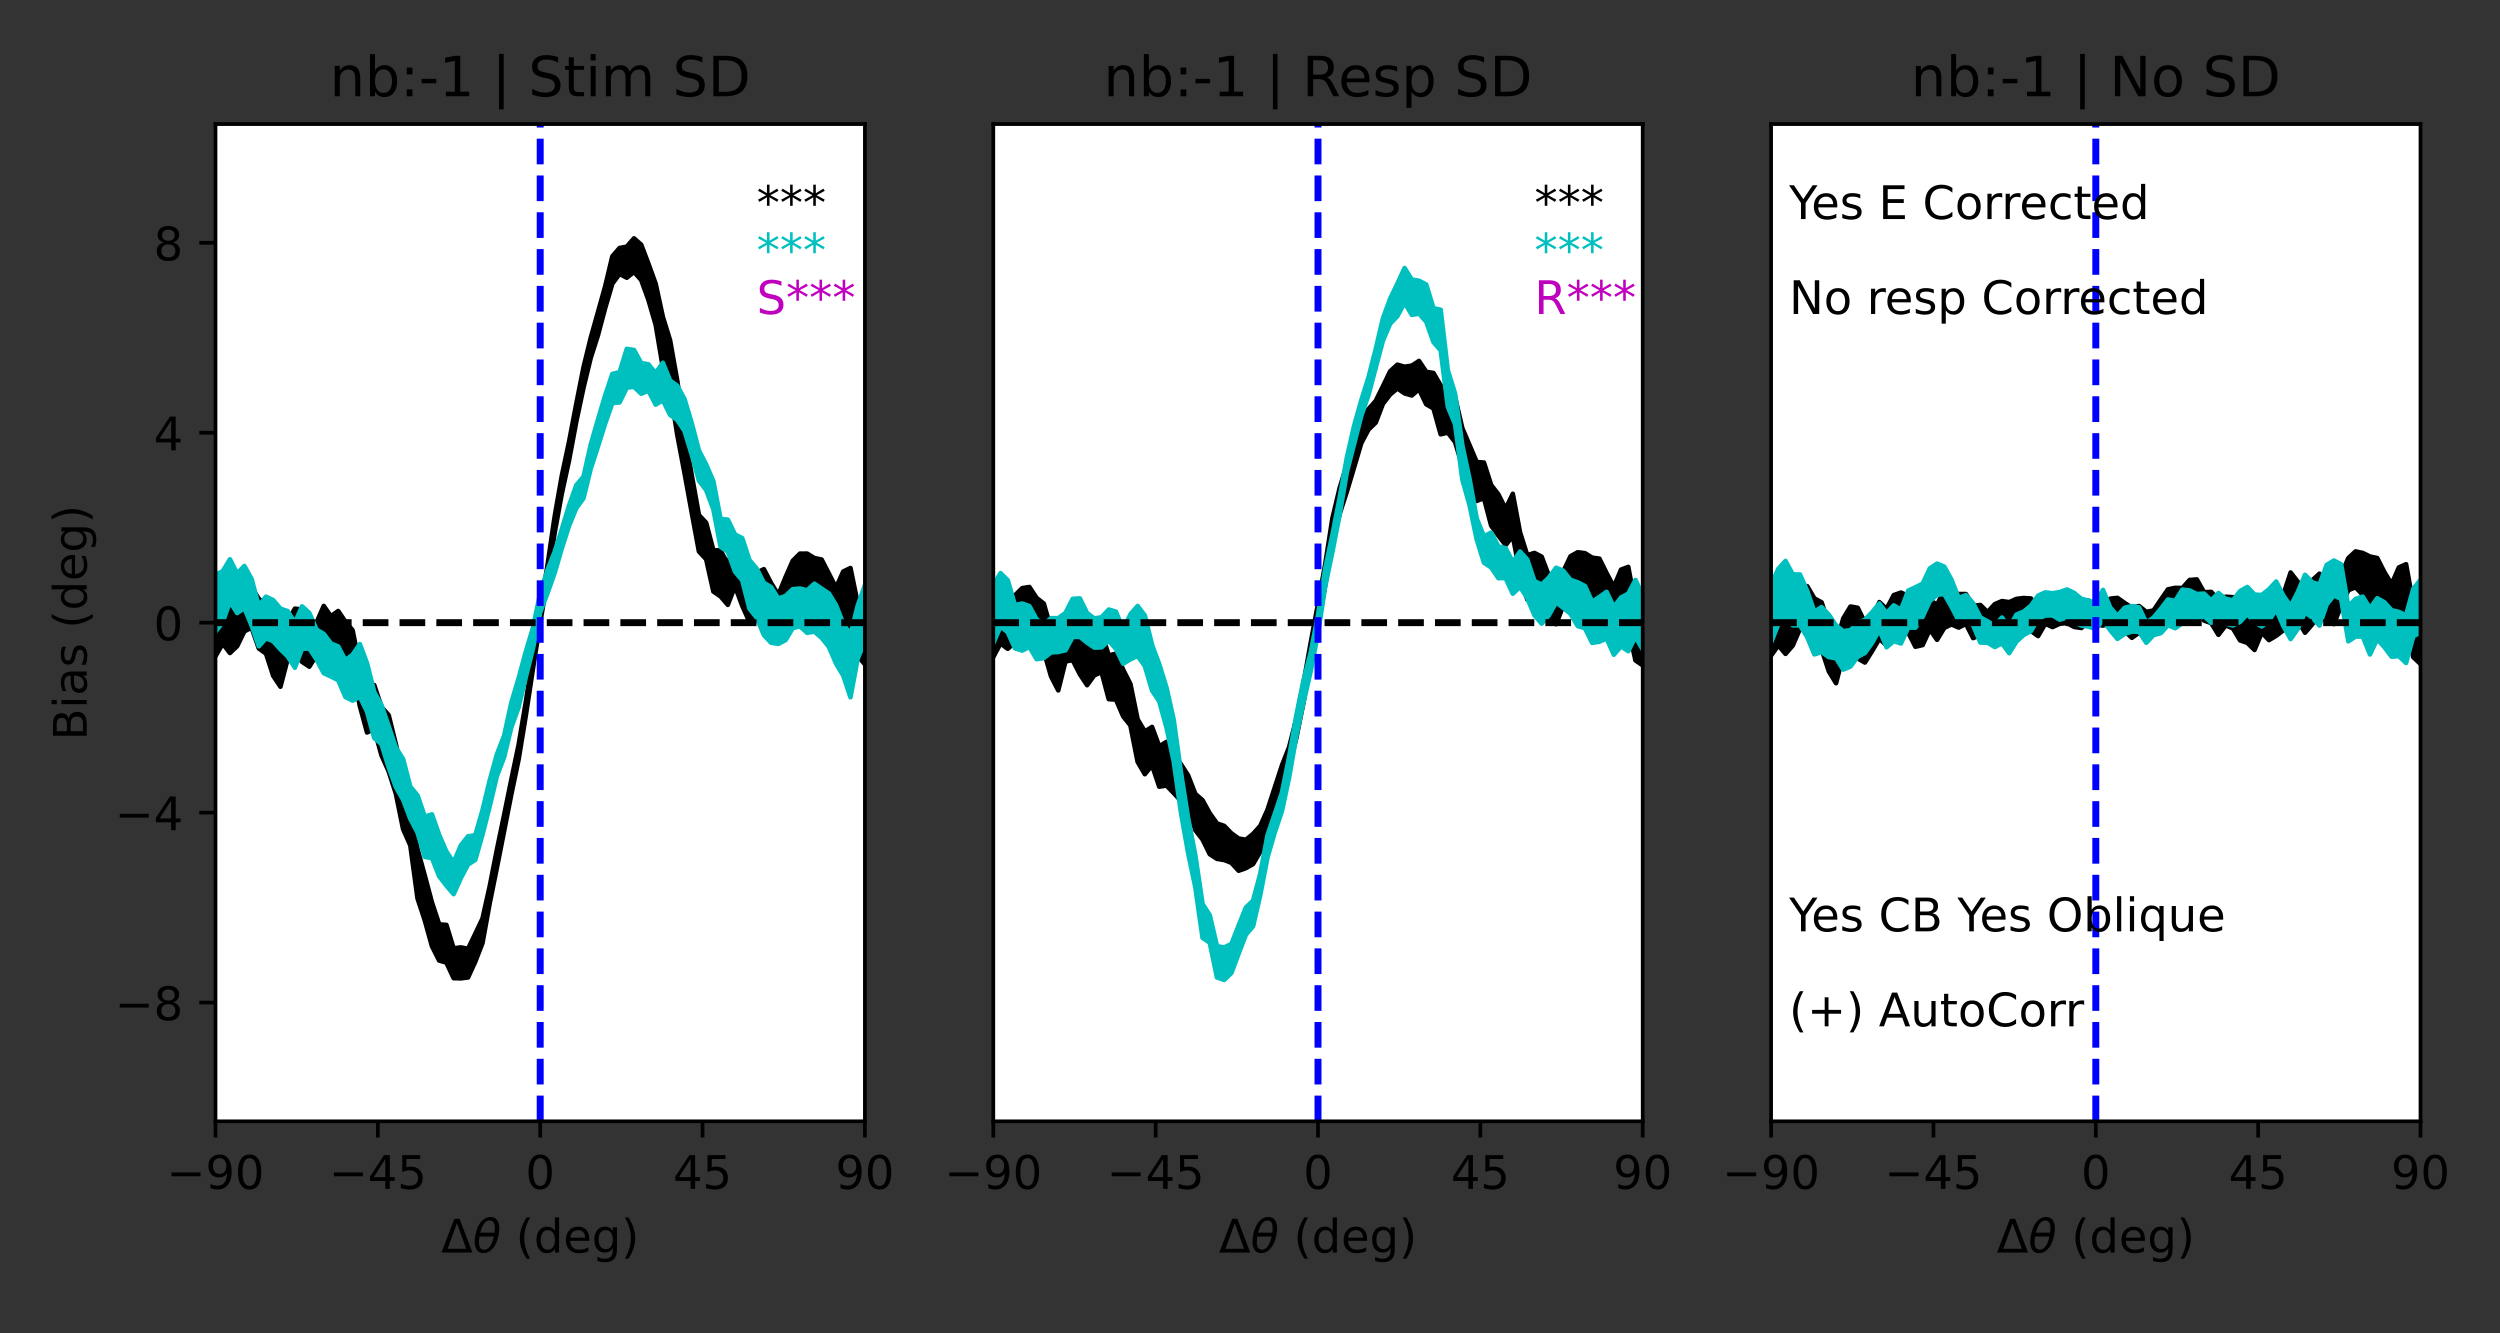 <?xml version="1.0" encoding="utf-8" standalone="no"?>
<!DOCTYPE svg PUBLIC "-//W3C//DTD SVG 1.1//EN"
  "http://www.w3.org/Graphics/SVG/1.1/DTD/svg11.dtd">
<!-- Created with matplotlib (https://matplotlib.org/) -->
<svg height="288pt" version="1.1" viewBox="0 0 540 288" width="540pt" xmlns="http://www.w3.org/2000/svg" xmlns:xlink="http://www.w3.org/1999/xlink">
 <rect x="0" y="0" width="540" height="288" fill="#333333" stroke="none"/>
 <defs>
  <style type="text/css">*{stroke-linecap:butt;stroke-linejoin:round;}</style>
 </defs>
 <g id="figure_1">
  <g id="patch_1">
   <path d="M 0 288 
L 540 288 
L 540 0 
L 0 0 
z
" style="fill:none;"/>
  </g>
  <g id="axes_1">
   <g id="patch_2">
    <path d="M 46.55 242.2 
L 186.817 242.2 
L 186.817 26.8 
L 46.55 26.8 
z
" style="fill:#ffffff;"/>
   </g>
   <g id="PolyCollection_1">
    <defs>
     <path d="M 46.55 -158.201 
L 46.55 -146.279 
L 48.109 -148.982 
L 49.667 -146.954 
L 51.226 -148.435 
L 52.784 -151.635 
L 54.343 -152.431 
L 55.901 -147.945 
L 57.46 -146.823 
L 59.018 -142.015 
L 60.577 -139.676 
L 62.135 -145.657 
L 63.694 -147.065 
L 65.252 -145.041 
L 66.811 -144.003 
L 68.369 -146.466 
L 69.928 -149.361 
L 71.486 -146.76 
L 73.045 -147.425 
L 74.603 -144.771 
L 76.162 -143.362 
L 77.72 -135.534 
L 79.279 -129.794 
L 80.837 -130.523 
L 82.396 -124.866 
L 83.954 -121.383 
L 85.513 -116.556 
L 87.071 -108.913 
L 88.63 -105.381 
L 90.189 -93.935 
L 91.747 -89.231 
L 93.306 -83.614 
L 94.864 -80.521 
L 96.423 -80.08 
L 97.981 -76.72 
L 99.54 -76.681 
L 101.098 -76.877 
L 102.657 -80.282 
L 104.215 -84.304 
L 105.774 -92.897 
L 107.332 -100.598 
L 108.891 -108.51 
L 110.449 -116.436 
L 112.008 -123.914 
L 113.566 -133.408 
L 115.125 -143.626 
L 116.683 -153.507 
L 118.242 -162.742 
L 119.8 -172.889 
L 121.359 -181.432 
L 122.917 -188.583 
L 124.476 -196.922 
L 126.034 -204.262 
L 127.593 -210.693 
L 129.151 -215.57 
L 130.71 -221.44 
L 132.269 -226.731 
L 133.827 -228.833 
L 135.386 -228.012 
L 136.944 -229.276 
L 138.503 -227.514 
L 140.061 -223.203 
L 141.62 -217.882 
L 143.178 -208.64 
L 144.737 -203.919 
L 146.295 -194.043 
L 147.854 -185.834 
L 149.412 -177.295 
L 150.971 -168.877 
L 152.529 -167.207 
L 154.088 -160.234 
L 155.646 -159.171 
L 157.205 -157.361 
L 158.763 -161.378 
L 160.322 -157.158 
L 161.88 -153.661 
L 163.439 -154.363 
L 164.997 -156.152 
L 166.556 -153.219 
L 168.114 -152.549 
L 169.673 -156.61 
L 171.231 -159.704 
L 172.79 -160.512 
L 174.349 -159.376 
L 175.907 -157.476 
L 177.466 -158.362 
L 179.024 -154.489 
L 180.583 -151.266 
L 182.141 -153.693 
L 183.7 -152.648 
L 185.258 -146.322 
L 186.817 -144.514 
L 186.817 -155.131 
L 186.817 -155.131 
L 185.258 -157.692 
L 183.7 -165.305 
L 182.141 -164.551 
L 180.583 -161.039 
L 179.024 -164.131 
L 177.466 -167.136 
L 175.907 -167.46 
L 174.349 -168.421 
L 172.79 -168.413 
L 171.231 -166.856 
L 169.673 -163.314 
L 168.114 -159.502 
L 166.556 -162.062 
L 164.997 -165.054 
L 163.439 -164.282 
L 161.88 -163.276 
L 160.322 -166.092 
L 158.763 -170.338 
L 157.205 -166.155 
L 155.646 -169.107 
L 154.088 -169.119 
L 152.529 -175.086 
L 150.971 -176.743 
L 149.412 -185.393 
L 147.854 -194.432 
L 146.295 -205.713 
L 144.737 -214.483 
L 143.178 -219.538 
L 141.62 -226.715 
L 140.061 -231.018 
L 138.503 -235.141 
L 136.944 -236.51 
L 135.386 -234.725 
L 133.827 -234.429 
L 132.269 -232.634 
L 130.71 -226.108 
L 129.151 -220.528 
L 127.593 -214.999 
L 126.034 -208.623 
L 124.476 -200.757 
L 122.917 -192.578 
L 121.359 -185.262 
L 119.8 -176.389 
L 118.242 -165.764 
L 116.683 -156.148 
L 115.125 -146.552 
L 113.566 -136.282 
L 112.008 -127.042 
L 110.449 -119.609 
L 108.891 -111.968 
L 107.332 -104.48 
L 105.774 -96.556 
L 104.215 -89.583 
L 102.657 -86.295 
L 101.098 -83.061 
L 99.54 -83.361 
L 97.981 -83.157 
L 96.423 -88.219 
L 94.864 -88.337 
L 93.306 -93.045 
L 91.747 -98.885 
L 90.189 -104.582 
L 88.63 -114.797 
L 87.071 -119.991 
L 85.513 -127.209 
L 83.954 -133.533 
L 82.396 -135.272 
L 80.837 -140.025 
L 79.279 -139.605 
L 77.72 -143.974 
L 76.162 -151.867 
L 74.603 -153.72 
L 73.045 -156.021 
L 71.486 -154.88 
L 69.928 -157.112 
L 68.369 -153.54 
L 66.811 -152.799 
L 65.252 -156.345 
L 63.694 -156.527 
L 62.135 -153.783 
L 60.577 -148.162 
L 59.018 -152.379 
L 57.46 -157.553 
L 55.901 -158.634 
L 54.343 -161.167 
L 52.784 -160.648 
L 51.226 -159.197 
L 49.667 -158.913 
L 48.109 -160.864 
L 46.55 -158.201 
z
" id="m16a2e078f0" style="stroke:#000000;"/>
    </defs>
    <g clip-path="url(#pc5f5527435)">
     <use style="stroke:#000000;" x="0" xlink:href="#m16a2e078f0" y="288"/>
    </g>
   </g>
   <g id="PolyCollection_2">
    <defs>
     <path d="M 46.55 -163.855 
L 46.55 -151.551 
L 48.109 -153.61 
L 49.667 -158.072 
L 51.226 -155.583 
L 52.784 -156.657 
L 54.343 -152.89 
L 55.901 -148.405 
L 57.46 -150.143 
L 59.018 -149.496 
L 60.577 -147.739 
L 62.135 -146.235 
L 63.694 -143.794 
L 65.252 -147.863 
L 66.811 -147.918 
L 68.369 -145.557 
L 69.928 -142.596 
L 71.486 -141.876 
L 73.045 -141.092 
L 74.603 -137.453 
L 76.162 -136.67 
L 77.72 -137.501 
L 79.279 -134.292 
L 80.837 -128.576 
L 82.396 -127.264 
L 83.954 -122.249 
L 85.513 -117.986 
L 87.071 -115.256 
L 88.63 -111.137 
L 90.189 -108.154 
L 91.747 -102.917 
L 93.306 -102.65 
L 94.864 -98.72 
L 96.423 -96.707 
L 97.981 -94.868 
L 99.54 -98.34 
L 101.098 -101.267 
L 102.657 -102.269 
L 104.215 -107.711 
L 105.774 -113.86 
L 107.332 -120.39 
L 108.891 -124.462 
L 110.449 -130.922 
L 112.008 -135.207 
L 113.566 -141.712 
L 115.125 -147.966 
L 116.683 -155.731 
L 118.242 -159.845 
L 119.8 -164.245 
L 121.359 -169.576 
L 122.917 -174.447 
L 124.476 -178.227 
L 126.034 -180.402 
L 127.593 -186.75 
L 129.151 -191.548 
L 130.71 -196.497 
L 132.269 -200.954 
L 133.827 -201.082 
L 135.386 -204.265 
L 136.944 -204.453 
L 138.503 -202.953 
L 140.061 -203.624 
L 141.62 -200.599 
L 143.178 -201.549 
L 144.737 -198.39 
L 146.295 -197.266 
L 147.854 -194.9 
L 149.412 -189.816 
L 150.971 -184.196 
L 152.529 -182.151 
L 154.088 -177.99 
L 155.646 -169.875 
L 157.205 -168.845 
L 158.763 -164.521 
L 160.322 -162.654 
L 161.88 -156.549 
L 163.439 -154.571 
L 164.997 -150.82 
L 166.556 -149.176 
L 168.114 -148.919 
L 169.673 -149.734 
L 171.231 -152.33 
L 172.79 -152.715 
L 174.349 -151.316 
L 175.907 -151.573 
L 177.466 -150.245 
L 179.024 -148.299 
L 180.583 -144.684 
L 182.141 -142.08 
L 183.7 -137.397 
L 185.258 -145.73 
L 186.817 -149.512 
L 186.817 -161.609 
L 186.817 -161.609 
L 185.258 -157.141 
L 183.7 -150.866 
L 182.141 -153.311 
L 180.583 -157.289 
L 179.024 -159.832 
L 177.466 -160.852 
L 175.907 -161.925 
L 174.349 -160.49 
L 172.79 -160.88 
L 171.231 -160.737 
L 169.673 -159.265 
L 168.114 -158.716 
L 166.556 -161.185 
L 164.997 -162.126 
L 163.439 -165.176 
L 161.88 -167.02 
L 160.322 -171.753 
L 158.763 -172.553 
L 157.205 -175.756 
L 155.646 -175.899 
L 154.088 -184.058 
L 152.529 -187.662 
L 150.971 -190.666 
L 149.412 -196.6 
L 147.854 -201.791 
L 146.295 -204.675 
L 144.737 -205.804 
L 143.178 -209.646 
L 141.62 -207.405 
L 140.061 -209.304 
L 138.503 -209.567 
L 136.944 -212.403 
L 135.386 -212.636 
L 133.827 -207.608 
L 132.269 -207.232 
L 130.71 -202.563 
L 129.151 -197.329 
L 127.593 -191.932 
L 126.034 -185.034 
L 124.476 -183.188 
L 122.917 -178.809 
L 121.359 -173.689 
L 119.8 -168.788 
L 118.242 -164.858 
L 116.683 -159.857 
L 115.125 -152.383 
L 113.566 -147.182 
L 112.008 -141.439 
L 110.449 -136.215 
L 108.891 -129.075 
L 107.332 -125.056 
L 105.774 -119.423 
L 104.215 -112.983 
L 102.657 -107.575 
L 101.098 -107.359 
L 99.54 -105.396 
L 97.981 -101.693 
L 96.423 -104.064 
L 94.864 -107.642 
L 93.306 -112.093 
L 91.747 -111.607 
L 90.189 -116.187 
L 88.63 -118.076 
L 87.071 -124.028 
L 85.513 -126.533 
L 83.954 -131.126 
L 82.396 -135.719 
L 80.837 -138.501 
L 79.279 -144.719 
L 77.72 -148.869 
L 76.162 -146.584 
L 74.603 -145.42 
L 73.045 -148.372 
L 71.486 -149.017 
L 69.928 -151.081 
L 68.369 -152.016 
L 66.811 -155.606 
L 65.252 -157.019 
L 63.694 -153.534 
L 62.135 -155.999 
L 60.577 -156.525 
L 59.018 -158.362 
L 57.46 -159.114 
L 55.901 -157.126 
L 54.343 -162.937 
L 52.784 -165.75 
L 51.226 -164.128 
L 49.667 -167.192 
L 48.109 -164.617 
L 46.55 -163.855 
z
" id="m7f4f6284e6" style="stroke:#00bfbf;"/>
    </defs>
    <g clip-path="url(#pc5f5527435)">
     <use style="fill:#00bfbf;stroke:#00bfbf;" x="0" xlink:href="#m7f4f6284e6" y="288"/>
    </g>
   </g>
   <g id="matplotlib.axis_1">
    <g id="xtick_1">
     <g id="line2d_1">
      <defs>
       <path d="M 0 0 
L 0 3.5 
" id="m62ab53f6cb" style="stroke:#000000;stroke-width:0.8;"/>
      </defs>
      <g>
       <use style="stroke:#000000;stroke-width:0.8;" x="46.55" xlink:href="#m62ab53f6cb" y="242.2"/>
      </g>
     </g>
     <g id="text_1">
      <!-- −90 -->
      <g transform="translate(35.998 256.798)scale(0.1 -0.1)">
       <defs>
        <path d="M 10.594 35.5 
L 73.188 35.5 
L 73.188 27.203 
L 10.594 27.203 
z
" id="DejaVuSans-8722"/>
        <path d="M 10.984 1.516 
L 10.984 10.5 
Q 14.703 8.734 18.5 7.812 
Q 22.312 6.891 25.984 6.891 
Q 35.75 6.891 40.891 13.453 
Q 46.047 20.016 46.781 33.406 
Q 43.953 29.203 39.594 26.953 
Q 35.25 24.703 29.984 24.703 
Q 19.047 24.703 12.672 31.312 
Q 6.297 37.938 6.297 49.422 
Q 6.297 60.641 12.938 67.422 
Q 19.578 74.219 30.609 74.219 
Q 43.266 74.219 49.922 64.516 
Q 56.594 54.828 56.594 36.375 
Q 56.594 19.141 48.406 8.859 
Q 40.234 -1.422 26.422 -1.422 
Q 22.703 -1.422 18.891 -0.688 
Q 15.094 0.047 10.984 1.516 
z
M 30.609 32.422 
Q 37.25 32.422 41.125 36.953 
Q 45.016 41.5 45.016 49.422 
Q 45.016 57.281 41.125 61.844 
Q 37.25 66.406 30.609 66.406 
Q 23.969 66.406 20.094 61.844 
Q 16.219 57.281 16.219 49.422 
Q 16.219 41.5 20.094 36.953 
Q 23.969 32.422 30.609 32.422 
z
" id="DejaVuSans-57"/>
        <path d="M 31.781 66.406 
Q 24.172 66.406 20.328 58.906 
Q 16.5 51.422 16.5 36.375 
Q 16.5 21.391 20.328 13.891 
Q 24.172 6.391 31.781 6.391 
Q 39.453 6.391 43.281 13.891 
Q 47.125 21.391 47.125 36.375 
Q 47.125 51.422 43.281 58.906 
Q 39.453 66.406 31.781 66.406 
z
M 31.781 74.219 
Q 44.047 74.219 50.516 64.516 
Q 56.984 54.828 56.984 36.375 
Q 56.984 17.969 50.516 8.266 
Q 44.047 -1.422 31.781 -1.422 
Q 19.531 -1.422 13.062 8.266 
Q 6.594 17.969 6.594 36.375 
Q 6.594 54.828 13.062 64.516 
Q 19.531 74.219 31.781 74.219 
z
" id="DejaVuSans-48"/>
       </defs>
       <use xlink:href="#DejaVuSans-8722"/>
       <use x="83.789" xlink:href="#DejaVuSans-57"/>
       <use x="147.412" xlink:href="#DejaVuSans-48"/>
      </g>
     </g>
    </g>
    <g id="xtick_2">
     <g id="line2d_2">
      <g>
       <use style="stroke:#000000;stroke-width:0.8;" x="81.617" xlink:href="#m62ab53f6cb" y="242.2"/>
      </g>
     </g>
     <g id="text_2">
      <!-- −45 -->
      <g transform="translate(71.064 256.798)scale(0.1 -0.1)">
       <defs>
        <path d="M 37.797 64.312 
L 12.891 25.391 
L 37.797 25.391 
z
M 35.203 72.906 
L 47.609 72.906 
L 47.609 25.391 
L 58.016 25.391 
L 58.016 17.188 
L 47.609 17.188 
L 47.609 0 
L 37.797 0 
L 37.797 17.188 
L 4.891 17.188 
L 4.891 26.703 
z
" id="DejaVuSans-52"/>
        <path d="M 10.797 72.906 
L 49.516 72.906 
L 49.516 64.594 
L 19.828 64.594 
L 19.828 46.734 
Q 21.969 47.469 24.109 47.828 
Q 26.266 48.188 28.422 48.188 
Q 40.625 48.188 47.75 41.5 
Q 54.891 34.812 54.891 23.391 
Q 54.891 11.625 47.562 5.094 
Q 40.234 -1.422 26.906 -1.422 
Q 22.312 -1.422 17.547 -0.641 
Q 12.797 0.141 7.719 1.703 
L 7.719 11.625 
Q 12.109 9.234 16.797 8.062 
Q 21.484 6.891 26.703 6.891 
Q 35.156 6.891 40.078 11.328 
Q 45.016 15.766 45.016 23.391 
Q 45.016 31 40.078 35.438 
Q 35.156 39.891 26.703 39.891 
Q 22.75 39.891 18.812 39.016 
Q 14.891 38.141 10.797 36.281 
z
" id="DejaVuSans-53"/>
       </defs>
       <use xlink:href="#DejaVuSans-8722"/>
       <use x="83.789" xlink:href="#DejaVuSans-52"/>
       <use x="147.412" xlink:href="#DejaVuSans-53"/>
      </g>
     </g>
    </g>
    <g id="xtick_3">
     <g id="line2d_3">
      <g>
       <use style="stroke:#000000;stroke-width:0.8;" x="116.683" xlink:href="#m62ab53f6cb" y="242.2"/>
      </g>
     </g>
     <g id="text_3">
      <!-- 0 -->
      <g transform="translate(113.502 256.798)scale(0.1 -0.1)">
       <use xlink:href="#DejaVuSans-48"/>
      </g>
     </g>
    </g>
    <g id="xtick_4">
     <g id="line2d_4">
      <g>
       <use style="stroke:#000000;stroke-width:0.8;" x="151.75" xlink:href="#m62ab53f6cb" y="242.2"/>
      </g>
     </g>
     <g id="text_4">
      <!-- 45 -->
      <g transform="translate(145.387 256.798)scale(0.1 -0.1)">
       <use xlink:href="#DejaVuSans-52"/>
       <use x="63.623" xlink:href="#DejaVuSans-53"/>
      </g>
     </g>
    </g>
    <g id="xtick_5">
     <g id="line2d_5">
      <g>
       <use style="stroke:#000000;stroke-width:0.8;" x="186.817" xlink:href="#m62ab53f6cb" y="242.2"/>
      </g>
     </g>
     <g id="text_5">
      <!-- 90 -->
      <g transform="translate(180.454 256.798)scale(0.1 -0.1)">
       <use xlink:href="#DejaVuSans-57"/>
       <use x="63.623" xlink:href="#DejaVuSans-48"/>
      </g>
     </g>
    </g>
    <g id="text_6">
     <!-- $\Delta \theta$ (deg) -->
     <g transform="translate(95.283 270.578)scale(0.1 -0.1)">
      <defs>
       <path d="M 34.188 63.188 
L 14.156 8.203 
L 54.25 8.203 
z
M 0.781 0 
L 28.609 72.906 
L 39.797 72.906 
L 67.578 0 
z
" id="DejaVuSans-916"/>
       <path d="M 45.516 34.672 
L 14.453 34.672 
Q 12.359 20.062 14.5 13.875 
Q 17.188 6.25 24.469 6.25 
Q 31.781 6.25 37.359 13.922 
Q 42.234 20.656 45.516 34.672 
z
M 47.016 42.969 
Q 48.344 56.844 46.625 61.719 
Q 43.953 69.438 36.766 69.438 
Q 29.297 69.438 23.828 61.812 
Q 19.531 55.672 16.156 42.969 
z
M 38.188 76.766 
Q 49.906 76.766 54.594 66.406 
Q 59.281 56.109 55.719 37.844 
Q 52.203 19.625 43.453 9.281 
Q 34.766 -1.125 23.047 -1.125 
Q 11.281 -1.125 6.641 9.281 
Q 2 19.625 5.516 37.844 
Q 9.078 56.109 17.719 66.406 
Q 26.422 76.766 38.188 76.766 
z
" id="DejaVuSans-Oblique-952"/>
       <path id="DejaVuSans-32"/>
       <path d="M 31 75.875 
Q 24.469 64.656 21.281 53.656 
Q 18.109 42.672 18.109 31.391 
Q 18.109 20.125 21.312 9.062 
Q 24.516 -2 31 -13.188 
L 23.188 -13.188 
Q 15.875 -1.703 12.234 9.375 
Q 8.594 20.453 8.594 31.391 
Q 8.594 42.281 12.203 53.312 
Q 15.828 64.359 23.188 75.875 
z
" id="DejaVuSans-40"/>
       <path d="M 45.406 46.391 
L 45.406 75.984 
L 54.391 75.984 
L 54.391 0 
L 45.406 0 
L 45.406 8.203 
Q 42.578 3.328 38.25 0.953 
Q 33.938 -1.422 27.875 -1.422 
Q 17.969 -1.422 11.734 6.484 
Q 5.516 14.406 5.516 27.297 
Q 5.516 40.188 11.734 48.094 
Q 17.969 56 27.875 56 
Q 33.938 56 38.25 53.625 
Q 42.578 51.266 45.406 46.391 
z
M 14.797 27.297 
Q 14.797 17.391 18.875 11.75 
Q 22.953 6.109 30.078 6.109 
Q 37.203 6.109 41.297 11.75 
Q 45.406 17.391 45.406 27.297 
Q 45.406 37.203 41.297 42.844 
Q 37.203 48.484 30.078 48.484 
Q 22.953 48.484 18.875 42.844 
Q 14.797 37.203 14.797 27.297 
z
" id="DejaVuSans-100"/>
       <path d="M 56.203 29.594 
L 56.203 25.203 
L 14.891 25.203 
Q 15.484 15.922 20.484 11.062 
Q 25.484 6.203 34.422 6.203 
Q 39.594 6.203 44.453 7.469 
Q 49.312 8.734 54.109 11.281 
L 54.109 2.781 
Q 49.266 0.734 44.188 -0.344 
Q 39.109 -1.422 33.891 -1.422 
Q 20.797 -1.422 13.156 6.188 
Q 5.516 13.812 5.516 26.812 
Q 5.516 40.234 12.766 48.109 
Q 20.016 56 32.328 56 
Q 43.359 56 49.781 48.891 
Q 56.203 41.797 56.203 29.594 
z
M 47.219 32.234 
Q 47.125 39.594 43.094 43.984 
Q 39.062 48.391 32.422 48.391 
Q 24.906 48.391 20.391 44.141 
Q 15.875 39.891 15.188 32.172 
z
" id="DejaVuSans-101"/>
       <path d="M 45.406 27.984 
Q 45.406 37.75 41.375 43.109 
Q 37.359 48.484 30.078 48.484 
Q 22.859 48.484 18.828 43.109 
Q 14.797 37.75 14.797 27.984 
Q 14.797 18.266 18.828 12.891 
Q 22.859 7.516 30.078 7.516 
Q 37.359 7.516 41.375 12.891 
Q 45.406 18.266 45.406 27.984 
z
M 54.391 6.781 
Q 54.391 -7.172 48.188 -13.984 
Q 42 -20.797 29.203 -20.797 
Q 24.469 -20.797 20.266 -20.094 
Q 16.062 -19.391 12.109 -17.922 
L 12.109 -9.188 
Q 16.062 -11.328 19.922 -12.344 
Q 23.781 -13.375 27.781 -13.375 
Q 36.625 -13.375 41.016 -8.766 
Q 45.406 -4.156 45.406 5.172 
L 45.406 9.625 
Q 42.625 4.781 38.281 2.391 
Q 33.938 0 27.875 0 
Q 17.828 0 11.672 7.656 
Q 5.516 15.328 5.516 27.984 
Q 5.516 40.672 11.672 48.328 
Q 17.828 56 27.875 56 
Q 33.938 56 38.281 53.609 
Q 42.625 51.219 45.406 46.391 
L 45.406 54.688 
L 54.391 54.688 
z
" id="DejaVuSans-103"/>
       <path d="M 8.016 75.875 
L 15.828 75.875 
Q 23.141 64.359 26.781 53.312 
Q 30.422 42.281 30.422 31.391 
Q 30.422 20.453 26.781 9.375 
Q 23.141 -1.703 15.828 -13.188 
L 8.016 -13.188 
Q 14.5 -2 17.703 9.062 
Q 20.906 20.125 20.906 31.391 
Q 20.906 42.672 17.703 53.656 
Q 14.5 64.656 8.016 75.875 
z
" id="DejaVuSans-41"/>
      </defs>
      <use transform="translate(0 0.234)" xlink:href="#DejaVuSans-916"/>
      <use transform="translate(68.408 0.234)" xlink:href="#DejaVuSans-Oblique-952"/>
      <use transform="translate(129.59 0.234)" xlink:href="#DejaVuSans-32"/>
      <use transform="translate(161.377 0.234)" xlink:href="#DejaVuSans-40"/>
      <use transform="translate(200.391 0.234)" xlink:href="#DejaVuSans-100"/>
      <use transform="translate(263.867 0.234)" xlink:href="#DejaVuSans-101"/>
      <use transform="translate(325.391 0.234)" xlink:href="#DejaVuSans-103"/>
      <use transform="translate(388.867 0.234)" xlink:href="#DejaVuSans-41"/>
     </g>
    </g>
   </g>
   <g id="matplotlib.axis_2">
    <g id="ytick_1">
     <g id="line2d_6">
      <defs>
       <path d="M 0 0 
L -3.5 0 
" id="m679189f10a" style="stroke:#000000;stroke-width:0.8;"/>
      </defs>
      <g>
       <use style="stroke:#000000;stroke-width:0.8;" x="46.55" xlink:href="#m679189f10a" y="216.557"/>
      </g>
     </g>
     <g id="text_7">
      <!-- −8 -->
      <g transform="translate(24.808 220.356)scale(0.1 -0.1)">
       <defs>
        <path d="M 31.781 34.625 
Q 24.75 34.625 20.719 30.859 
Q 16.703 27.094 16.703 20.516 
Q 16.703 13.922 20.719 10.156 
Q 24.75 6.391 31.781 6.391 
Q 38.812 6.391 42.859 10.172 
Q 46.922 13.969 46.922 20.516 
Q 46.922 27.094 42.891 30.859 
Q 38.875 34.625 31.781 34.625 
z
M 21.922 38.812 
Q 15.578 40.375 12.031 44.719 
Q 8.5 49.078 8.5 55.328 
Q 8.5 64.062 14.719 69.141 
Q 20.953 74.219 31.781 74.219 
Q 42.672 74.219 48.875 69.141 
Q 55.078 64.062 55.078 55.328 
Q 55.078 49.078 51.531 44.719 
Q 48 40.375 41.703 38.812 
Q 48.828 37.156 52.797 32.312 
Q 56.781 27.484 56.781 20.516 
Q 56.781 9.906 50.312 4.234 
Q 43.844 -1.422 31.781 -1.422 
Q 19.734 -1.422 13.25 4.234 
Q 6.781 9.906 6.781 20.516 
Q 6.781 27.484 10.781 32.312 
Q 14.797 37.156 21.922 38.812 
z
M 18.312 54.391 
Q 18.312 48.734 21.844 45.562 
Q 25.391 42.391 31.781 42.391 
Q 38.141 42.391 41.719 45.562 
Q 45.312 48.734 45.312 54.391 
Q 45.312 60.062 41.719 63.234 
Q 38.141 66.406 31.781 66.406 
Q 25.391 66.406 21.844 63.234 
Q 18.312 60.062 18.312 54.391 
z
" id="DejaVuSans-56"/>
       </defs>
       <use xlink:href="#DejaVuSans-8722"/>
       <use x="83.789" xlink:href="#DejaVuSans-56"/>
      </g>
     </g>
    </g>
    <g id="ytick_2">
     <g id="line2d_7">
      <g>
       <use style="stroke:#000000;stroke-width:0.8;" x="46.55" xlink:href="#m679189f10a" y="175.529"/>
      </g>
     </g>
     <g id="text_8">
      <!-- −4 -->
      <g transform="translate(24.808 179.328)scale(0.1 -0.1)">
       <use xlink:href="#DejaVuSans-8722"/>
       <use x="83.789" xlink:href="#DejaVuSans-52"/>
      </g>
     </g>
    </g>
    <g id="ytick_3">
     <g id="line2d_8">
      <g>
       <use style="stroke:#000000;stroke-width:0.8;" x="46.55" xlink:href="#m679189f10a" y="134.5"/>
      </g>
     </g>
     <g id="text_9">
      <!-- 0 -->
      <g transform="translate(33.188 138.299)scale(0.1 -0.1)">
       <use xlink:href="#DejaVuSans-48"/>
      </g>
     </g>
    </g>
    <g id="ytick_4">
     <g id="line2d_9">
      <g>
       <use style="stroke:#000000;stroke-width:0.8;" x="46.55" xlink:href="#m679189f10a" y="93.471"/>
      </g>
     </g>
     <g id="text_10">
      <!-- 4 -->
      <g transform="translate(33.188 97.271)scale(0.1 -0.1)">
       <use xlink:href="#DejaVuSans-52"/>
      </g>
     </g>
    </g>
    <g id="ytick_5">
     <g id="line2d_10">
      <g>
       <use style="stroke:#000000;stroke-width:0.8;" x="46.55" xlink:href="#m679189f10a" y="52.443"/>
      </g>
     </g>
     <g id="text_11">
      <!-- 8 -->
      <g transform="translate(33.188 56.242)scale(0.1 -0.1)">
       <use xlink:href="#DejaVuSans-56"/>
      </g>
     </g>
    </g>
    <g id="text_12">
     <!-- Bias (deg) -->
     <g transform="translate(18.728 159.904)rotate(-90)scale(0.1 -0.1)">
      <defs>
       <path d="M 19.672 34.812 
L 19.672 8.109 
L 35.5 8.109 
Q 43.453 8.109 47.281 11.406 
Q 51.125 14.703 51.125 21.484 
Q 51.125 28.328 47.281 31.562 
Q 43.453 34.812 35.5 34.812 
z
M 19.672 64.797 
L 19.672 42.828 
L 34.281 42.828 
Q 41.5 42.828 45.031 45.531 
Q 48.578 48.25 48.578 53.812 
Q 48.578 59.328 45.031 62.062 
Q 41.5 64.797 34.281 64.797 
z
M 9.812 72.906 
L 35.016 72.906 
Q 46.297 72.906 52.391 68.219 
Q 58.5 63.531 58.5 54.891 
Q 58.5 48.188 55.375 44.234 
Q 52.25 40.281 46.188 39.312 
Q 53.469 37.75 57.5 32.781 
Q 61.531 27.828 61.531 20.406 
Q 61.531 10.641 54.891 5.312 
Q 48.25 0 35.984 0 
L 9.812 0 
z
" id="DejaVuSans-66"/>
       <path d="M 9.422 54.688 
L 18.406 54.688 
L 18.406 0 
L 9.422 0 
z
M 9.422 75.984 
L 18.406 75.984 
L 18.406 64.594 
L 9.422 64.594 
z
" id="DejaVuSans-105"/>
       <path d="M 34.281 27.484 
Q 23.391 27.484 19.188 25 
Q 14.984 22.516 14.984 16.5 
Q 14.984 11.719 18.141 8.906 
Q 21.297 6.109 26.703 6.109 
Q 34.188 6.109 38.703 11.406 
Q 43.219 16.703 43.219 25.484 
L 43.219 27.484 
z
M 52.203 31.203 
L 52.203 0 
L 43.219 0 
L 43.219 8.297 
Q 40.141 3.328 35.547 0.953 
Q 30.953 -1.422 24.312 -1.422 
Q 15.922 -1.422 10.953 3.297 
Q 6 8.016 6 15.922 
Q 6 25.141 12.172 29.828 
Q 18.359 34.516 30.609 34.516 
L 43.219 34.516 
L 43.219 35.406 
Q 43.219 41.609 39.141 45 
Q 35.062 48.391 27.688 48.391 
Q 23 48.391 18.547 47.266 
Q 14.109 46.141 10.016 43.891 
L 10.016 52.203 
Q 14.938 54.109 19.578 55.047 
Q 24.219 56 28.609 56 
Q 40.484 56 46.344 49.844 
Q 52.203 43.703 52.203 31.203 
z
" id="DejaVuSans-97"/>
       <path d="M 44.281 53.078 
L 44.281 44.578 
Q 40.484 46.531 36.375 47.5 
Q 32.281 48.484 27.875 48.484 
Q 21.188 48.484 17.844 46.438 
Q 14.5 44.391 14.5 40.281 
Q 14.5 37.156 16.891 35.375 
Q 19.281 33.594 26.516 31.984 
L 29.594 31.297 
Q 39.156 29.25 43.188 25.516 
Q 47.219 21.781 47.219 15.094 
Q 47.219 7.469 41.188 3.016 
Q 35.156 -1.422 24.609 -1.422 
Q 20.219 -1.422 15.453 -0.562 
Q 10.688 0.297 5.422 2 
L 5.422 11.281 
Q 10.406 8.688 15.234 7.391 
Q 20.062 6.109 24.812 6.109 
Q 31.156 6.109 34.562 8.281 
Q 37.984 10.453 37.984 14.406 
Q 37.984 18.062 35.516 20.016 
Q 33.062 21.969 24.703 23.781 
L 21.578 24.516 
Q 13.234 26.266 9.516 29.906 
Q 5.812 33.547 5.812 39.891 
Q 5.812 47.609 11.281 51.797 
Q 16.75 56 26.812 56 
Q 31.781 56 36.172 55.266 
Q 40.578 54.547 44.281 53.078 
z
" id="DejaVuSans-115"/>
      </defs>
      <use xlink:href="#DejaVuSans-66"/>
      <use x="68.604" xlink:href="#DejaVuSans-105"/>
      <use x="96.387" xlink:href="#DejaVuSans-97"/>
      <use x="157.666" xlink:href="#DejaVuSans-115"/>
      <use x="209.766" xlink:href="#DejaVuSans-32"/>
      <use x="241.553" xlink:href="#DejaVuSans-40"/>
      <use x="280.566" xlink:href="#DejaVuSans-100"/>
      <use x="344.043" xlink:href="#DejaVuSans-101"/>
      <use x="405.566" xlink:href="#DejaVuSans-103"/>
      <use x="469.043" xlink:href="#DejaVuSans-41"/>
     </g>
    </g>
   </g>
   <g id="line2d_11">
    <path clip-path="url(#pc5f5527435)" d="M 46.55 134.5 
L 186.817 134.5 
" style="fill:none;stroke:#000000;stroke-dasharray:5.55,2.4;stroke-dashoffset:0;stroke-width:1.5;"/>
   </g>
   <g id="line2d_12">
    <path clip-path="url(#pc5f5527435)" d="M 116.683 242.2 
L 116.683 26.8 
" style="fill:none;stroke:#0000ff;stroke-dasharray:5.55,2.4;stroke-dashoffset:0;stroke-width:1.5;"/>
   </g>
   <g id="patch_3">
    <path d="M 46.55 242.2 
L 46.55 26.8 
" style="fill:none;stroke:#000000;stroke-linecap:square;stroke-linejoin:miter;stroke-width:0.8;"/>
   </g>
   <g id="patch_4">
    <path d="M 186.817 242.2 
L 186.817 26.8 
" style="fill:none;stroke:#000000;stroke-linecap:square;stroke-linejoin:miter;stroke-width:0.8;"/>
   </g>
   <g id="patch_5">
    <path d="M 46.55 242.2 
L 186.817 242.2 
" style="fill:none;stroke:#000000;stroke-linecap:square;stroke-linejoin:miter;stroke-width:0.8;"/>
   </g>
   <g id="patch_6">
    <path d="M 46.55 26.8 
L 186.817 26.8 
" style="fill:none;stroke:#000000;stroke-linecap:square;stroke-linejoin:miter;stroke-width:0.8;"/>
   </g>
   <g id="text_13">
    <!-- *** -->
    <g transform="translate(163.439 47.314)scale(0.1 -0.1)">
     <defs>
      <path d="M 47.016 60.891 
L 29.5 51.422 
L 47.016 41.891 
L 44.188 37.109 
L 27.781 47.016 
L 27.781 28.609 
L 22.219 28.609 
L 22.219 47.016 
L 5.812 37.109 
L 2.984 41.891 
L 20.516 51.422 
L 2.984 60.891 
L 5.812 65.719 
L 22.219 55.812 
L 22.219 74.219 
L 27.781 74.219 
L 27.781 55.812 
L 44.188 65.719 
z
" id="DejaVuSans-42"/>
     </defs>
     <use xlink:href="#DejaVuSans-42"/>
     <use x="50" xlink:href="#DejaVuSans-42"/>
     <use x="100" xlink:href="#DejaVuSans-42"/>
    </g>
   </g>
   <g id="text_14">
    <!-- *** -->
    <g style="fill:#00bfbf;" transform="translate(163.439 57.571)scale(0.1 -0.1)">
     <use xlink:href="#DejaVuSans-42"/>
     <use x="50" xlink:href="#DejaVuSans-42"/>
     <use x="100" xlink:href="#DejaVuSans-42"/>
    </g>
   </g>
   <g id="text_15">
    <!-- S*** -->
    <g style="fill:#bf00bf;" transform="translate(163.439 67.829)scale(0.1 -0.1)">
     <defs>
      <path d="M 53.516 70.516 
L 53.516 60.891 
Q 47.906 63.578 42.922 64.891 
Q 37.938 66.219 33.297 66.219 
Q 25.25 66.219 20.875 63.094 
Q 16.5 59.969 16.5 54.203 
Q 16.5 49.359 19.406 46.891 
Q 22.312 44.438 30.422 42.922 
L 36.375 41.703 
Q 47.406 39.594 52.656 34.297 
Q 57.906 29 57.906 20.125 
Q 57.906 9.516 50.797 4.047 
Q 43.703 -1.422 29.984 -1.422 
Q 24.812 -1.422 18.969 -0.25 
Q 13.141 0.922 6.891 3.219 
L 6.891 13.375 
Q 12.891 10.016 18.656 8.297 
Q 24.422 6.594 29.984 6.594 
Q 38.422 6.594 43.016 9.906 
Q 47.609 13.234 47.609 19.391 
Q 47.609 24.75 44.312 27.781 
Q 41.016 30.812 33.5 32.328 
L 27.484 33.5 
Q 16.453 35.688 11.516 40.375 
Q 6.594 45.062 6.594 53.422 
Q 6.594 63.094 13.406 68.656 
Q 20.219 74.219 32.172 74.219 
Q 37.312 74.219 42.625 73.281 
Q 47.953 72.359 53.516 70.516 
z
" id="DejaVuSans-83"/>
     </defs>
     <use xlink:href="#DejaVuSans-83"/>
     <use x="63.477" xlink:href="#DejaVuSans-42"/>
     <use x="113.477" xlink:href="#DejaVuSans-42"/>
     <use x="163.477" xlink:href="#DejaVuSans-42"/>
    </g>
   </g>
   <g id="text_16">
    <!-- nb:-1 | Stim SD -->
    <g transform="translate(71.225 20.8)scale(0.12 -0.12)">
     <defs>
      <path d="M 54.891 33.016 
L 54.891 0 
L 45.906 0 
L 45.906 32.719 
Q 45.906 40.484 42.875 44.328 
Q 39.844 48.188 33.797 48.188 
Q 26.516 48.188 22.312 43.547 
Q 18.109 38.922 18.109 30.906 
L 18.109 0 
L 9.078 0 
L 9.078 54.688 
L 18.109 54.688 
L 18.109 46.188 
Q 21.344 51.125 25.703 53.562 
Q 30.078 56 35.797 56 
Q 45.219 56 50.047 50.172 
Q 54.891 44.344 54.891 33.016 
z
" id="DejaVuSans-110"/>
      <path d="M 48.688 27.297 
Q 48.688 37.203 44.609 42.844 
Q 40.531 48.484 33.406 48.484 
Q 26.266 48.484 22.188 42.844 
Q 18.109 37.203 18.109 27.297 
Q 18.109 17.391 22.188 11.75 
Q 26.266 6.109 33.406 6.109 
Q 40.531 6.109 44.609 11.75 
Q 48.688 17.391 48.688 27.297 
z
M 18.109 46.391 
Q 20.953 51.266 25.266 53.625 
Q 29.594 56 35.594 56 
Q 45.562 56 51.781 48.094 
Q 58.016 40.188 58.016 27.297 
Q 58.016 14.406 51.781 6.484 
Q 45.562 -1.422 35.594 -1.422 
Q 29.594 -1.422 25.266 0.953 
Q 20.953 3.328 18.109 8.203 
L 18.109 0 
L 9.078 0 
L 9.078 75.984 
L 18.109 75.984 
z
" id="DejaVuSans-98"/>
      <path d="M 11.719 12.406 
L 22.016 12.406 
L 22.016 0 
L 11.719 0 
z
M 11.719 51.703 
L 22.016 51.703 
L 22.016 39.312 
L 11.719 39.312 
z
" id="DejaVuSans-58"/>
      <path d="M 4.891 31.391 
L 31.203 31.391 
L 31.203 23.391 
L 4.891 23.391 
z
" id="DejaVuSans-45"/>
      <path d="M 12.406 8.297 
L 28.516 8.297 
L 28.516 63.922 
L 10.984 60.406 
L 10.984 69.391 
L 28.422 72.906 
L 38.281 72.906 
L 38.281 8.297 
L 54.391 8.297 
L 54.391 0 
L 12.406 0 
z
" id="DejaVuSans-49"/>
      <path d="M 21 76.422 
L 21 -23.578 
L 12.703 -23.578 
L 12.703 76.422 
z
" id="DejaVuSans-124"/>
      <path d="M 18.312 70.219 
L 18.312 54.688 
L 36.812 54.688 
L 36.812 47.703 
L 18.312 47.703 
L 18.312 18.016 
Q 18.312 11.328 20.141 9.422 
Q 21.969 7.516 27.594 7.516 
L 36.812 7.516 
L 36.812 0 
L 27.594 0 
Q 17.188 0 13.234 3.875 
Q 9.281 7.766 9.281 18.016 
L 9.281 47.703 
L 2.688 47.703 
L 2.688 54.688 
L 9.281 54.688 
L 9.281 70.219 
z
" id="DejaVuSans-116"/>
      <path d="M 52 44.188 
Q 55.375 50.25 60.062 53.125 
Q 64.75 56 71.094 56 
Q 79.641 56 84.281 50.016 
Q 88.922 44.047 88.922 33.016 
L 88.922 0 
L 79.891 0 
L 79.891 32.719 
Q 79.891 40.578 77.094 44.375 
Q 74.312 48.188 68.609 48.188 
Q 61.625 48.188 57.562 43.547 
Q 53.516 38.922 53.516 30.906 
L 53.516 0 
L 44.484 0 
L 44.484 32.719 
Q 44.484 40.625 41.703 44.406 
Q 38.922 48.188 33.109 48.188 
Q 26.219 48.188 22.156 43.531 
Q 18.109 38.875 18.109 30.906 
L 18.109 0 
L 9.078 0 
L 9.078 54.688 
L 18.109 54.688 
L 18.109 46.188 
Q 21.188 51.219 25.484 53.609 
Q 29.781 56 35.688 56 
Q 41.656 56 45.828 52.969 
Q 50 49.953 52 44.188 
z
" id="DejaVuSans-109"/>
      <path d="M 19.672 64.797 
L 19.672 8.109 
L 31.594 8.109 
Q 46.688 8.109 53.688 14.938 
Q 60.688 21.781 60.688 36.531 
Q 60.688 51.172 53.688 57.984 
Q 46.688 64.797 31.594 64.797 
z
M 9.812 72.906 
L 30.078 72.906 
Q 51.266 72.906 61.172 64.094 
Q 71.094 55.281 71.094 36.531 
Q 71.094 17.672 61.125 8.828 
Q 51.172 0 30.078 0 
L 9.812 0 
z
" id="DejaVuSans-68"/>
     </defs>
     <use xlink:href="#DejaVuSans-110"/>
     <use x="63.379" xlink:href="#DejaVuSans-98"/>
     <use x="126.855" xlink:href="#DejaVuSans-58"/>
     <use x="160.547" xlink:href="#DejaVuSans-45"/>
     <use x="196.631" xlink:href="#DejaVuSans-49"/>
     <use x="260.254" xlink:href="#DejaVuSans-32"/>
     <use x="292.041" xlink:href="#DejaVuSans-124"/>
     <use x="325.732" xlink:href="#DejaVuSans-32"/>
     <use x="357.52" xlink:href="#DejaVuSans-83"/>
     <use x="420.996" xlink:href="#DejaVuSans-116"/>
     <use x="460.205" xlink:href="#DejaVuSans-105"/>
     <use x="487.988" xlink:href="#DejaVuSans-109"/>
     <use x="585.4" xlink:href="#DejaVuSans-32"/>
     <use x="617.188" xlink:href="#DejaVuSans-83"/>
     <use x="680.664" xlink:href="#DejaVuSans-68"/>
    </g>
   </g>
  </g>
  <g id="axes_2">
   <g id="patch_7">
    <path d="M 214.554 242.2 
L 354.821 242.2 
L 354.821 26.8 
L 214.554 26.8 
z
" style="fill:#ffffff;"/>
   </g>
   <g id="PolyCollection_3">
    <defs>
     <path d="M 214.554 -157.585 
L 214.554 -146.112 
L 216.113 -149.023 
L 217.671 -147.863 
L 219.23 -149.246 
L 220.788 -152.408 
L 222.347 -152.705 
L 223.905 -148.49 
L 225.464 -147.352 
L 227.022 -141.909 
L 228.581 -138.883 
L 230.139 -145.136 
L 231.698 -145.407 
L 233.256 -142.357 
L 234.815 -140.003 
L 236.373 -142.148 
L 237.932 -142.821 
L 239.49 -136.986 
L 241.049 -136.885 
L 242.607 -133.27 
L 244.166 -131.318 
L 245.725 -123.453 
L 247.283 -120.776 
L 248.842 -122.695 
L 250.4 -118.078 
L 251.959 -118.326 
L 253.517 -116.704 
L 255.076 -115.036 
L 256.634 -113.389 
L 258.193 -108.681 
L 259.751 -106.669 
L 261.31 -103.498 
L 262.868 -102.492 
L 264.427 -102.238 
L 265.985 -101.625 
L 267.544 -99.926 
L 269.102 -100.476 
L 270.661 -101.366 
L 272.219 -104.031 
L 273.778 -108.378 
L 275.336 -112.908 
L 276.895 -118.132 
L 278.453 -122.504 
L 280.012 -128.656 
L 281.57 -136.388 
L 283.129 -145.246 
L 284.688 -153.232 
L 286.246 -161.604 
L 287.805 -170.917 
L 289.363 -177.028 
L 290.922 -181.821 
L 292.48 -187.037 
L 294.039 -192.292 
L 295.597 -195.217 
L 297.156 -196.729 
L 298.714 -200.783 
L 300.273 -202.792 
L 301.831 -204.109 
L 303.39 -203.034 
L 304.948 -202.581 
L 306.507 -203.941 
L 308.065 -200.679 
L 309.624 -199.782 
L 311.182 -194.198 
L 312.741 -194.55 
L 314.299 -192.5 
L 315.858 -187.413 
L 317.416 -184.565 
L 318.975 -179.81 
L 320.533 -180.403 
L 322.092 -174.469 
L 323.65 -172.311 
L 325.209 -170.257 
L 326.767 -172.224 
L 328.326 -164.108 
L 329.885 -158.522 
L 331.443 -158.029 
L 333.002 -158.395 
L 334.56 -154.397 
L 336.119 -153.172 
L 337.677 -157.226 
L 339.236 -160.368 
L 340.794 -160.527 
L 342.353 -158.985 
L 343.911 -157.499 
L 345.47 -158.289 
L 347.028 -154.395 
L 348.587 -151.386 
L 350.145 -153.616 
L 351.704 -152.444 
L 353.262 -145.354 
L 354.821 -144.291 
L 354.821 -154.584 
L 354.821 -154.584 
L 353.262 -157.253 
L 351.704 -165.545 
L 350.145 -164.954 
L 348.587 -161.249 
L 347.028 -164.191 
L 345.47 -167.33 
L 343.911 -167.546 
L 342.353 -168.51 
L 340.794 -168.71 
L 339.236 -167.856 
L 337.677 -164.577 
L 336.119 -160.058 
L 334.56 -163.626 
L 333.002 -167.753 
L 331.443 -168.561 
L 329.885 -168.089 
L 328.326 -172.999 
L 326.767 -181.335 
L 325.209 -178.093 
L 323.65 -181.215 
L 322.092 -183.23 
L 320.533 -188.084 
L 318.975 -188.195 
L 317.416 -191.865 
L 315.858 -195.51 
L 314.299 -202.158 
L 312.741 -203.18 
L 311.182 -204.764 
L 309.624 -207.432 
L 308.065 -207.689 
L 306.507 -210.03 
L 304.948 -209.022 
L 303.39 -208.784 
L 301.831 -209.23 
L 300.273 -207.801 
L 298.714 -204.564 
L 297.156 -201.398 
L 295.597 -199.644 
L 294.039 -197.245 
L 292.48 -192.288 
L 290.922 -187.609 
L 289.363 -182.567 
L 287.805 -176.051 
L 286.246 -166.089 
L 284.688 -157.535 
L 283.129 -149.24 
L 281.57 -140.499 
L 280.012 -132.755 
L 278.453 -126.621 
L 276.895 -122.649 
L 275.336 -117.861 
L 273.778 -113.084 
L 272.219 -109.604 
L 270.661 -107.873 
L 269.102 -106.605 
L 267.544 -106.88 
L 265.985 -108 
L 264.427 -109.604 
L 262.868 -110.142 
L 261.31 -112.321 
L 259.751 -115.153 
L 258.193 -116.508 
L 256.634 -120.514 
L 255.076 -122.929 
L 253.517 -124.843 
L 251.959 -127.753 
L 250.4 -126.771 
L 248.842 -130.976 
L 247.283 -129.993 
L 245.725 -132.621 
L 244.166 -140.267 
L 242.607 -143.334 
L 241.049 -146.801 
L 239.49 -146.434 
L 237.932 -151.374 
L 236.373 -149.797 
L 234.815 -149.537 
L 233.256 -154.061 
L 231.698 -154.799 
L 230.139 -153.454 
L 228.581 -147.682 
L 227.022 -152.122 
L 225.464 -157.622 
L 223.905 -158.844 
L 222.347 -161.203 
L 220.788 -160.957 
L 219.23 -159.4 
L 217.671 -159.154 
L 216.113 -160.425 
L 214.554 -157.585 
z
" id="m8b054255c9" style="stroke:#000000;"/>
    </defs>
    <g clip-path="url(#p4cb2241963)">
     <use style="stroke:#000000;" x="0" xlink:href="#m8b054255c9" y="288"/>
    </g>
   </g>
   <g id="PolyCollection_4">
    <defs>
     <path d="M 214.554 -161.599 
L 214.554 -149.075 
L 216.113 -152.689 
L 217.671 -151.442 
L 219.23 -147.971 
L 220.788 -147.476 
L 222.347 -148.286 
L 223.905 -145.626 
L 225.464 -145.86 
L 227.022 -147.068 
L 228.581 -147.187 
L 230.139 -147.531 
L 231.698 -150.42 
L 233.256 -150.44 
L 234.815 -149.19 
L 236.373 -148.121 
L 237.932 -148.168 
L 239.49 -149.624 
L 241.049 -147.826 
L 242.607 -144.636 
L 244.166 -145.593 
L 245.725 -146.313 
L 247.283 -144.149 
L 248.842 -138.854 
L 250.4 -136.496 
L 251.959 -130.868 
L 253.517 -123.556 
L 255.076 -112.517 
L 256.634 -103.789 
L 258.193 -96.345 
L 259.751 -85.431 
L 261.31 -84.379 
L 262.868 -76.867 
L 264.427 -76.341 
L 265.985 -77.853 
L 267.544 -82.024 
L 269.102 -86.084 
L 270.661 -87.941 
L 272.219 -94.715 
L 273.778 -102.805 
L 275.336 -108.164 
L 276.895 -112.802 
L 278.453 -120.101 
L 280.012 -129.017 
L 281.57 -136.342 
L 283.129 -143.105 
L 284.688 -151.247 
L 286.246 -161.34 
L 287.805 -168.853 
L 289.363 -176.864 
L 290.922 -186.017 
L 292.48 -192.09 
L 294.039 -198.178 
L 295.597 -202.687 
L 297.156 -208.596 
L 298.714 -214.415 
L 300.273 -218.092 
L 301.831 -219.704 
L 303.39 -222.643 
L 304.948 -219.994 
L 306.507 -220.245 
L 308.065 -218.515 
L 309.624 -214.112 
L 311.182 -212.319 
L 312.741 -200.112 
L 314.299 -196.363 
L 315.858 -184.457 
L 317.416 -178.913 
L 318.975 -171.467 
L 320.533 -166.465 
L 322.092 -165.432 
L 323.65 -163.117 
L 325.209 -163.158 
L 326.767 -159.757 
L 328.326 -161.262 
L 329.885 -158.833 
L 331.443 -155.104 
L 333.002 -153.292 
L 334.56 -155.107 
L 336.119 -157.899 
L 337.677 -156.711 
L 339.236 -155.407 
L 340.794 -152.773 
L 342.353 -152.309 
L 343.911 -149.14 
L 345.47 -149.39 
L 347.028 -150.113 
L 348.587 -146.589 
L 350.145 -148.382 
L 351.704 -147.353 
L 353.262 -150.471 
L 354.821 -147.71 
L 354.821 -159.363 
L 354.821 -159.363 
L 353.262 -162.731 
L 351.704 -159.759 
L 350.145 -158.937 
L 348.587 -156.877 
L 347.028 -160.147 
L 345.47 -159.069 
L 343.911 -158.013 
L 342.353 -161.418 
L 340.794 -162.221 
L 339.236 -162.737 
L 337.677 -164.697 
L 336.119 -165.365 
L 334.56 -163.254 
L 333.002 -161.724 
L 331.443 -162.486 
L 329.885 -167.142 
L 328.326 -168.865 
L 326.767 -166.593 
L 325.209 -169.613 
L 323.65 -169.962 
L 322.092 -172.951 
L 320.533 -172.134 
L 318.975 -175.975 
L 317.416 -184.571 
L 315.858 -191.834 
L 314.299 -202.956 
L 312.741 -207.96 
L 311.182 -221.093 
L 309.624 -221.419 
L 308.065 -226.542 
L 306.507 -227.352 
L 304.948 -227.624 
L 303.39 -230.096 
L 301.831 -226.709 
L 300.273 -223.473 
L 298.714 -219.213 
L 297.156 -212.585 
L 295.597 -206.493 
L 294.039 -201.536 
L 292.48 -195.99 
L 290.922 -189.15 
L 289.363 -180.474 
L 287.805 -172.506 
L 286.246 -165.184 
L 284.688 -155.15 
L 283.129 -147.142 
L 281.57 -141.098 
L 280.012 -133.484 
L 278.453 -124.527 
L 276.895 -116.769 
L 275.336 -112.162 
L 273.778 -107.58 
L 272.219 -99.285 
L 270.661 -93.46 
L 269.102 -91.975 
L 267.544 -88.083 
L 265.985 -84.105 
L 264.427 -83.35 
L 262.868 -83.62 
L 261.31 -90.302 
L 259.751 -92.75 
L 258.193 -103.228 
L 256.634 -111.3 
L 255.076 -121.22 
L 253.517 -132.539 
L 251.959 -139.472 
L 250.4 -144.518 
L 248.842 -148.692 
L 247.283 -155.052 
L 245.725 -157.103 
L 244.166 -155.305 
L 242.607 -151.976 
L 241.049 -155.881 
L 239.49 -156.335 
L 237.932 -154.668 
L 236.373 -154.409 
L 234.815 -155.571 
L 233.256 -158.737 
L 231.698 -158.64 
L 230.139 -155.598 
L 228.581 -154.47 
L 227.022 -154.472 
L 225.464 -153.11 
L 223.905 -154.243 
L 222.347 -157.078 
L 220.788 -157.644 
L 219.23 -157.286 
L 217.671 -162.675 
L 216.113 -164.195 
L 214.554 -161.599 
z
" id="m6db7df90b1" style="stroke:#00bfbf;"/>
    </defs>
    <g clip-path="url(#p4cb2241963)">
     <use style="fill:#00bfbf;stroke:#00bfbf;" x="0" xlink:href="#m6db7df90b1" y="288"/>
    </g>
   </g>
   <g id="matplotlib.axis_3">
    <g id="xtick_6">
     <g id="line2d_13">
      <g>
       <use style="stroke:#000000;stroke-width:0.8;" x="214.554" xlink:href="#m62ab53f6cb" y="242.2"/>
      </g>
     </g>
     <g id="text_17">
      <!-- −90 -->
      <g transform="translate(204.002 256.798)scale(0.1 -0.1)">
       <use xlink:href="#DejaVuSans-8722"/>
       <use x="83.789" xlink:href="#DejaVuSans-57"/>
       <use x="147.412" xlink:href="#DejaVuSans-48"/>
      </g>
     </g>
    </g>
    <g id="xtick_7">
     <g id="line2d_14">
      <g>
       <use style="stroke:#000000;stroke-width:0.8;" x="249.621" xlink:href="#m62ab53f6cb" y="242.2"/>
      </g>
     </g>
     <g id="text_18">
      <!-- −45 -->
      <g transform="translate(239.068 256.798)scale(0.1 -0.1)">
       <use xlink:href="#DejaVuSans-8722"/>
       <use x="83.789" xlink:href="#DejaVuSans-52"/>
       <use x="147.412" xlink:href="#DejaVuSans-53"/>
      </g>
     </g>
    </g>
    <g id="xtick_8">
     <g id="line2d_15">
      <g>
       <use style="stroke:#000000;stroke-width:0.8;" x="284.688" xlink:href="#m62ab53f6cb" y="242.2"/>
      </g>
     </g>
     <g id="text_19">
      <!-- 0 -->
      <g transform="translate(281.506 256.798)scale(0.1 -0.1)">
       <use xlink:href="#DejaVuSans-48"/>
      </g>
     </g>
    </g>
    <g id="xtick_9">
     <g id="line2d_16">
      <g>
       <use style="stroke:#000000;stroke-width:0.8;" x="319.754" xlink:href="#m62ab53f6cb" y="242.2"/>
      </g>
     </g>
     <g id="text_20">
      <!-- 45 -->
      <g transform="translate(313.392 256.798)scale(0.1 -0.1)">
       <use xlink:href="#DejaVuSans-52"/>
       <use x="63.623" xlink:href="#DejaVuSans-53"/>
      </g>
     </g>
    </g>
    <g id="xtick_10">
     <g id="line2d_17">
      <g>
       <use style="stroke:#000000;stroke-width:0.8;" x="354.821" xlink:href="#m62ab53f6cb" y="242.2"/>
      </g>
     </g>
     <g id="text_21">
      <!-- 90 -->
      <g transform="translate(348.458 256.798)scale(0.1 -0.1)">
       <use xlink:href="#DejaVuSans-57"/>
       <use x="63.623" xlink:href="#DejaVuSans-48"/>
      </g>
     </g>
    </g>
    <g id="text_22">
     <!-- $\Delta \theta$ (deg) -->
     <g transform="translate(263.288 270.578)scale(0.1 -0.1)">
      <use transform="translate(0 0.234)" xlink:href="#DejaVuSans-916"/>
      <use transform="translate(68.408 0.234)" xlink:href="#DejaVuSans-Oblique-952"/>
      <use transform="translate(129.59 0.234)" xlink:href="#DejaVuSans-32"/>
      <use transform="translate(161.377 0.234)" xlink:href="#DejaVuSans-40"/>
      <use transform="translate(200.391 0.234)" xlink:href="#DejaVuSans-100"/>
      <use transform="translate(263.867 0.234)" xlink:href="#DejaVuSans-101"/>
      <use transform="translate(325.391 0.234)" xlink:href="#DejaVuSans-103"/>
      <use transform="translate(388.867 0.234)" xlink:href="#DejaVuSans-41"/>
     </g>
    </g>
   </g>
   <g id="matplotlib.axis_4"/>
   <g id="line2d_18">
    <path clip-path="url(#p4cb2241963)" d="M 214.554 134.5 
L 354.821 134.5 
" style="fill:none;stroke:#000000;stroke-dasharray:5.55,2.4;stroke-dashoffset:0;stroke-width:1.5;"/>
   </g>
   <g id="line2d_19">
    <path clip-path="url(#p4cb2241963)" d="M 284.688 242.2 
L 284.688 26.8 
" style="fill:none;stroke:#0000ff;stroke-dasharray:5.55,2.4;stroke-dashoffset:0;stroke-width:1.5;"/>
   </g>
   <g id="patch_8">
    <path d="M 214.554 242.2 
L 214.554 26.8 
" style="fill:none;stroke:#000000;stroke-linecap:square;stroke-linejoin:miter;stroke-width:0.8;"/>
   </g>
   <g id="patch_9">
    <path d="M 354.821 242.2 
L 354.821 26.8 
" style="fill:none;stroke:#000000;stroke-linecap:square;stroke-linejoin:miter;stroke-width:0.8;"/>
   </g>
   <g id="patch_10">
    <path d="M 214.554 242.2 
L 354.821 242.2 
" style="fill:none;stroke:#000000;stroke-linecap:square;stroke-linejoin:miter;stroke-width:0.8;"/>
   </g>
   <g id="patch_11">
    <path d="M 214.554 26.8 
L 354.821 26.8 
" style="fill:none;stroke:#000000;stroke-linecap:square;stroke-linejoin:miter;stroke-width:0.8;"/>
   </g>
   <g id="text_23">
    <!-- *** -->
    <g transform="translate(331.443 47.314)scale(0.1 -0.1)">
     <use xlink:href="#DejaVuSans-42"/>
     <use x="50" xlink:href="#DejaVuSans-42"/>
     <use x="100" xlink:href="#DejaVuSans-42"/>
    </g>
   </g>
   <g id="text_24">
    <!-- *** -->
    <g style="fill:#00bfbf;" transform="translate(331.443 57.571)scale(0.1 -0.1)">
     <use xlink:href="#DejaVuSans-42"/>
     <use x="50" xlink:href="#DejaVuSans-42"/>
     <use x="100" xlink:href="#DejaVuSans-42"/>
    </g>
   </g>
   <g id="text_25">
    <!-- R*** -->
    <g style="fill:#bf00bf;" transform="translate(331.443 67.829)scale(0.1 -0.1)">
     <defs>
      <path d="M 44.391 34.188 
Q 47.562 33.109 50.562 29.594 
Q 53.562 26.078 56.594 19.922 
L 66.609 0 
L 56 0 
L 46.688 18.703 
Q 43.062 26.031 39.672 28.422 
Q 36.281 30.812 30.422 30.812 
L 19.672 30.812 
L 19.672 0 
L 9.812 0 
L 9.812 72.906 
L 32.078 72.906 
Q 44.578 72.906 50.734 67.672 
Q 56.891 62.453 56.891 51.906 
Q 56.891 45.016 53.688 40.469 
Q 50.484 35.938 44.391 34.188 
z
M 19.672 64.797 
L 19.672 38.922 
L 32.078 38.922 
Q 39.203 38.922 42.844 42.219 
Q 46.484 45.516 46.484 51.906 
Q 46.484 58.297 42.844 61.547 
Q 39.203 64.797 32.078 64.797 
z
" id="DejaVuSans-82"/>
     </defs>
     <use xlink:href="#DejaVuSans-82"/>
     <use x="69.482" xlink:href="#DejaVuSans-42"/>
     <use x="119.482" xlink:href="#DejaVuSans-42"/>
     <use x="169.482" xlink:href="#DejaVuSans-42"/>
    </g>
   </g>
   <g id="text_26">
    <!-- nb:-1 | Resp SD -->
    <g transform="translate(238.376 20.8)scale(0.12 -0.12)">
     <defs>
      <path d="M 18.109 8.203 
L 18.109 -20.797 
L 9.078 -20.797 
L 9.078 54.688 
L 18.109 54.688 
L 18.109 46.391 
Q 20.953 51.266 25.266 53.625 
Q 29.594 56 35.594 56 
Q 45.562 56 51.781 48.094 
Q 58.016 40.188 58.016 27.297 
Q 58.016 14.406 51.781 6.484 
Q 45.562 -1.422 35.594 -1.422 
Q 29.594 -1.422 25.266 0.953 
Q 20.953 3.328 18.109 8.203 
z
M 48.688 27.297 
Q 48.688 37.203 44.609 42.844 
Q 40.531 48.484 33.406 48.484 
Q 26.266 48.484 22.188 42.844 
Q 18.109 37.203 18.109 27.297 
Q 18.109 17.391 22.188 11.75 
Q 26.266 6.109 33.406 6.109 
Q 40.531 6.109 44.609 11.75 
Q 48.688 17.391 48.688 27.297 
z
" id="DejaVuSans-112"/>
     </defs>
     <use xlink:href="#DejaVuSans-110"/>
     <use x="63.379" xlink:href="#DejaVuSans-98"/>
     <use x="126.855" xlink:href="#DejaVuSans-58"/>
     <use x="160.547" xlink:href="#DejaVuSans-45"/>
     <use x="196.631" xlink:href="#DejaVuSans-49"/>
     <use x="260.254" xlink:href="#DejaVuSans-32"/>
     <use x="292.041" xlink:href="#DejaVuSans-124"/>
     <use x="325.732" xlink:href="#DejaVuSans-32"/>
     <use x="357.52" xlink:href="#DejaVuSans-82"/>
     <use x="422.502" xlink:href="#DejaVuSans-101"/>
     <use x="484.025" xlink:href="#DejaVuSans-115"/>
     <use x="536.125" xlink:href="#DejaVuSans-112"/>
     <use x="599.602" xlink:href="#DejaVuSans-32"/>
     <use x="631.389" xlink:href="#DejaVuSans-83"/>
     <use x="694.865" xlink:href="#DejaVuSans-68"/>
    </g>
   </g>
  </g>
  <g id="axes_3">
   <g id="patch_12">
    <path d="M 382.558 242.2 
L 522.825 242.2 
L 522.825 26.8 
L 382.558 26.8 
z
" style="fill:#ffffff;"/>
   </g>
   <g id="PolyCollection_5">
    <defs>
     <path d="M 382.558 -158.078 
L 382.558 -146.403 
L 384.117 -148.606 
L 385.675 -146.771 
L 387.234 -148.56 
L 388.792 -152.184 
L 390.351 -152.762 
L 391.909 -148.536 
L 393.468 -147.759 
L 395.026 -142.983 
L 396.585 -140.428 
L 398.144 -146.491 
L 399.702 -147.874 
L 401.261 -145.792 
L 402.819 -144.896 
L 404.378 -147.365 
L 405.936 -150.022 
L 407.495 -148.611 
L 409.053 -151.049 
L 410.612 -151.198 
L 412.17 -151.371 
L 413.729 -148.308 
L 415.287 -148.672 
L 416.846 -152.048 
L 418.404 -149.802 
L 419.963 -152.376 
L 421.521 -153.134 
L 423.08 -152.451 
L 424.638 -153.242 
L 426.197 -150.176 
L 427.755 -150.849 
L 429.314 -149.19 
L 430.872 -151.278 
L 432.431 -152.156 
L 433.989 -151.913 
L 435.548 -152.113 
L 437.106 -152.247 
L 438.665 -151.748 
L 440.224 -150.611 
L 441.782 -153.274 
L 443.341 -152.553 
L 444.899 -153.263 
L 446.458 -153.44 
L 448.016 -152.587 
L 449.575 -152.351 
L 451.133 -153.869 
L 452.692 -153.11 
L 454.25 -152.879 
L 455.809 -153.313 
L 457.367 -153.385 
L 458.926 -151.737 
L 460.484 -150.235 
L 462.043 -151.348 
L 463.601 -151.143 
L 465.16 -151.121 
L 466.718 -153.908 
L 468.277 -155.341 
L 469.835 -156.057 
L 471.394 -155.213 
L 472.952 -156.874 
L 474.511 -156.314 
L 476.069 -153.965 
L 477.628 -153.421 
L 479.186 -150.886 
L 480.745 -152.924 
L 482.304 -152.281 
L 483.862 -149.673 
L 485.421 -149.146 
L 486.979 -147.612 
L 488.538 -151.374 
L 490.096 -149.741 
L 491.655 -150.672 
L 493.213 -151.867 
L 494.772 -155.841 
L 496.33 -153.964 
L 497.889 -151.341 
L 499.447 -153.138 
L 501.006 -155.486 
L 502.564 -153.791 
L 504.123 -153.193 
L 505.681 -157.188 
L 507.24 -160.502 
L 508.798 -161.157 
L 510.357 -159.519 
L 511.915 -157.768 
L 513.474 -158.642 
L 515.032 -154.985 
L 516.591 -152.069 
L 518.149 -154.336 
L 519.708 -153.142 
L 521.266 -146.063 
L 522.825 -144.588 
L 522.825 -154.956 
L 522.825 -154.956 
L 521.266 -157.529 
L 519.708 -166.125 
L 518.149 -165.423 
L 516.591 -161.829 
L 515.032 -164.408 
L 513.474 -167.466 
L 511.915 -167.789 
L 510.357 -168.554 
L 508.798 -168.897 
L 507.24 -167.441 
L 505.681 -163.782 
L 504.123 -159.956 
L 502.564 -162.412 
L 501.006 -164.084 
L 499.447 -162.652 
L 497.889 -160.573 
L 496.33 -162.322 
L 494.772 -164.335 
L 493.213 -159.571 
L 491.655 -159.458 
L 490.096 -157.387 
L 488.538 -157.632 
L 486.979 -154.714 
L 485.421 -154.842 
L 483.862 -155.623 
L 482.304 -159.005 
L 480.745 -159.106 
L 479.186 -158.429 
L 477.628 -160.148 
L 476.069 -160.078 
L 474.511 -162.842 
L 472.952 -162.714 
L 471.394 -160.981 
L 469.835 -161.02 
L 468.277 -160.696 
L 466.718 -158.434 
L 465.16 -156.142 
L 463.601 -155.827 
L 462.043 -157.09 
L 460.484 -156.737 
L 458.926 -157.756 
L 457.367 -158.857 
L 455.809 -158.681 
L 454.25 -157.148 
L 452.692 -157.388 
L 451.133 -158.25 
L 449.575 -157.142 
L 448.016 -157.694 
L 446.458 -158.271 
L 444.899 -157.911 
L 443.341 -158.042 
L 441.782 -158.208 
L 440.224 -156.951 
L 438.665 -158.73 
L 437.106 -158.825 
L 435.548 -158.64 
L 433.989 -157.934 
L 432.431 -158.167 
L 430.872 -157.505 
L 429.314 -155.778 
L 427.755 -157.32 
L 426.197 -157.112 
L 424.638 -159.678 
L 423.08 -159.685 
L 421.521 -160.186 
L 419.963 -160.543 
L 418.404 -157.373 
L 416.846 -158.4 
L 415.287 -155.786 
L 413.729 -155.504 
L 412.17 -159.259 
L 410.612 -159.996 
L 409.053 -159.459 
L 407.495 -156.48 
L 405.936 -157.942 
L 404.378 -154.201 
L 402.819 -153.548 
L 401.261 -156.714 
L 399.702 -156.988 
L 398.144 -154.411 
L 396.585 -148.787 
L 395.026 -153.061 
L 393.468 -157.896 
L 391.909 -158.743 
L 390.351 -161.387 
L 388.792 -160.953 
L 387.234 -158.991 
L 385.675 -158.387 
L 384.117 -160.426 
L 382.558 -158.078 
z
" id="mb66197e0b6" style="stroke:#000000;"/>
    </defs>
    <g clip-path="url(#p4118751f01)">
     <use style="stroke:#000000;" x="0" xlink:href="#mb66197e0b6" y="288"/>
    </g>
   </g>
   <g id="PolyCollection_6">
    <defs>
     <path d="M 382.558 -161.655 
L 382.558 -149.261 
L 384.117 -153.165 
L 385.675 -154.908 
L 387.234 -152.942 
L 388.792 -152.939 
L 390.351 -150.399 
L 391.909 -146.658 
L 393.468 -147.149 
L 395.026 -146.069 
L 396.585 -145.823 
L 398.144 -143.378 
L 399.702 -144.029 
L 401.261 -146.148 
L 402.819 -146.963 
L 404.378 -149.138 
L 405.936 -151.95 
L 407.495 -148.191 
L 409.053 -149.515 
L 410.612 -149.011 
L 412.17 -152.458 
L 413.729 -152.416 
L 415.287 -154.769 
L 416.846 -158.174 
L 418.404 -159.531 
L 419.963 -159.675 
L 421.521 -156.938 
L 423.08 -153.907 
L 424.638 -154.288 
L 426.197 -152.951 
L 427.755 -149.21 
L 429.314 -149.191 
L 430.872 -148.251 
L 432.431 -149.05 
L 433.989 -146.922 
L 435.548 -149.426 
L 437.106 -150.841 
L 438.665 -151.663 
L 440.224 -154.334 
L 441.782 -155.046 
L 443.341 -155.08 
L 444.899 -154.152 
L 446.458 -154.636 
L 448.016 -153.525 
L 449.575 -152.899 
L 451.133 -152.637 
L 452.692 -152.171 
L 454.25 -154.04 
L 455.809 -151.874 
L 457.367 -150.006 
L 458.926 -151.094 
L 460.484 -151.575 
L 462.043 -151.547 
L 463.601 -149.168 
L 465.16 -150.835 
L 466.718 -151.232 
L 468.277 -152.961 
L 469.835 -152.309 
L 471.394 -153.382 
L 472.952 -154.611 
L 474.511 -154.181 
L 476.069 -154.944 
L 477.628 -153.49 
L 479.186 -154.334 
L 480.745 -153.298 
L 482.304 -152.901 
L 483.862 -153.68 
L 485.421 -155.388 
L 486.979 -153.582 
L 488.538 -152.699 
L 490.096 -153.908 
L 491.655 -156.391 
L 493.213 -152.758 
L 494.772 -149.965 
L 496.33 -152.189 
L 497.889 -155.773 
L 499.447 -154.568 
L 501.006 -152.881 
L 502.564 -157.44 
L 504.123 -159.386 
L 505.681 -158.638 
L 507.24 -149.484 
L 508.798 -150.502 
L 510.357 -150.494 
L 511.915 -146.646 
L 513.474 -149.946 
L 515.032 -148.219 
L 516.591 -146.147 
L 518.149 -146.286 
L 519.708 -144.805 
L 521.266 -150.554 
L 522.825 -151.441 
L 522.825 -162.727 
L 522.825 -162.727 
L 521.266 -160.823 
L 519.708 -155.067 
L 518.149 -155.837 
L 516.591 -156.184 
L 515.032 -157.909 
L 513.474 -158.779 
L 511.915 -156.592 
L 510.357 -159.131 
L 508.798 -158.633 
L 507.24 -156.978 
L 505.681 -166.104 
L 504.123 -166.923 
L 502.564 -165.968 
L 501.006 -161.746 
L 499.447 -162.22 
L 497.889 -163.838 
L 496.33 -160.131 
L 494.772 -157.06 
L 493.213 -159.336 
L 491.655 -162.387 
L 490.096 -160.704 
L 488.538 -159.476 
L 486.979 -159.565 
L 485.421 -161.215 
L 483.862 -160.322 
L 482.304 -158.338 
L 480.745 -158.656 
L 479.186 -159.909 
L 477.628 -158.316 
L 476.069 -159.774 
L 474.511 -159.696 
L 472.952 -160.458 
L 471.394 -160.643 
L 469.835 -158.208 
L 468.277 -158.511 
L 466.718 -156.473 
L 465.16 -154.597 
L 463.601 -153.495 
L 462.043 -156.809 
L 460.484 -157.08 
L 458.926 -156.722 
L 457.367 -154.976 
L 455.809 -156.775 
L 454.25 -160.575 
L 452.692 -157.724 
L 451.133 -158.273 
L 449.575 -158.643 
L 448.016 -159.927 
L 446.458 -160.672 
L 444.899 -160.108 
L 443.341 -159.858 
L 441.782 -160.043 
L 440.224 -159.336 
L 438.665 -157.163 
L 437.106 -155.888 
L 435.548 -155.248 
L 433.989 -152.463 
L 432.431 -154.603 
L 430.872 -152.927 
L 429.314 -153.782 
L 427.755 -154.667 
L 426.197 -157.722 
L 424.638 -159.464 
L 423.08 -158.812 
L 421.521 -162.762 
L 419.963 -165.601 
L 418.404 -166.253 
L 416.846 -165.218 
L 415.287 -161.921 
L 413.729 -161.14 
L 412.17 -160.419 
L 410.612 -156.299 
L 409.053 -157.242 
L 407.495 -155.548 
L 405.936 -157.657 
L 404.378 -155.749 
L 402.819 -154.112 
L 401.261 -153.465 
L 399.702 -151.884 
L 398.144 -151.686 
L 396.585 -152.897 
L 395.026 -155.216 
L 393.468 -156.871 
L 391.909 -155.857 
L 390.351 -160.384 
L 388.792 -163.911 
L 387.234 -163.942 
L 385.675 -166.831 
L 384.117 -165.141 
L 382.558 -161.655 
z
" id="m37ca019597" style="stroke:#00bfbf;"/>
    </defs>
    <g clip-path="url(#p4118751f01)">
     <use style="fill:#00bfbf;stroke:#00bfbf;" x="0" xlink:href="#m37ca019597" y="288"/>
    </g>
   </g>
   <g id="matplotlib.axis_5">
    <g id="xtick_11">
     <g id="line2d_20">
      <g>
       <use style="stroke:#000000;stroke-width:0.8;" x="382.558" xlink:href="#m62ab53f6cb" y="242.2"/>
      </g>
     </g>
     <g id="text_27">
      <!-- −90 -->
      <g transform="translate(372.006 256.798)scale(0.1 -0.1)">
       <use xlink:href="#DejaVuSans-8722"/>
       <use x="83.789" xlink:href="#DejaVuSans-57"/>
       <use x="147.412" xlink:href="#DejaVuSans-48"/>
      </g>
     </g>
    </g>
    <g id="xtick_12">
     <g id="line2d_21">
      <g>
       <use style="stroke:#000000;stroke-width:0.8;" x="417.625" xlink:href="#m62ab53f6cb" y="242.2"/>
      </g>
     </g>
     <g id="text_28">
      <!-- −45 -->
      <g transform="translate(407.073 256.798)scale(0.1 -0.1)">
       <use xlink:href="#DejaVuSans-8722"/>
       <use x="83.789" xlink:href="#DejaVuSans-52"/>
       <use x="147.412" xlink:href="#DejaVuSans-53"/>
      </g>
     </g>
    </g>
    <g id="xtick_13">
     <g id="line2d_22">
      <g>
       <use style="stroke:#000000;stroke-width:0.8;" x="452.692" xlink:href="#m62ab53f6cb" y="242.2"/>
      </g>
     </g>
     <g id="text_29">
      <!-- 0 -->
      <g transform="translate(449.51 256.798)scale(0.1 -0.1)">
       <use xlink:href="#DejaVuSans-48"/>
      </g>
     </g>
    </g>
    <g id="xtick_14">
     <g id="line2d_23">
      <g>
       <use style="stroke:#000000;stroke-width:0.8;" x="487.758" xlink:href="#m62ab53f6cb" y="242.2"/>
      </g>
     </g>
     <g id="text_30">
      <!-- 45 -->
      <g transform="translate(481.396 256.798)scale(0.1 -0.1)">
       <use xlink:href="#DejaVuSans-52"/>
       <use x="63.623" xlink:href="#DejaVuSans-53"/>
      </g>
     </g>
    </g>
    <g id="xtick_15">
     <g id="line2d_24">
      <g>
       <use style="stroke:#000000;stroke-width:0.8;" x="522.825" xlink:href="#m62ab53f6cb" y="242.2"/>
      </g>
     </g>
     <g id="text_31">
      <!-- 90 -->
      <g transform="translate(516.462 256.798)scale(0.1 -0.1)">
       <use xlink:href="#DejaVuSans-57"/>
       <use x="63.623" xlink:href="#DejaVuSans-48"/>
      </g>
     </g>
    </g>
    <g id="text_32">
     <!-- $\Delta \theta$ (deg) -->
     <g transform="translate(431.292 270.578)scale(0.1 -0.1)">
      <use transform="translate(0 0.234)" xlink:href="#DejaVuSans-916"/>
      <use transform="translate(68.408 0.234)" xlink:href="#DejaVuSans-Oblique-952"/>
      <use transform="translate(129.59 0.234)" xlink:href="#DejaVuSans-32"/>
      <use transform="translate(161.377 0.234)" xlink:href="#DejaVuSans-40"/>
      <use transform="translate(200.391 0.234)" xlink:href="#DejaVuSans-100"/>
      <use transform="translate(263.867 0.234)" xlink:href="#DejaVuSans-101"/>
      <use transform="translate(325.391 0.234)" xlink:href="#DejaVuSans-103"/>
      <use transform="translate(388.867 0.234)" xlink:href="#DejaVuSans-41"/>
     </g>
    </g>
   </g>
   <g id="matplotlib.axis_6"/>
   <g id="line2d_25">
    <path clip-path="url(#p4118751f01)" d="M 382.558 134.5 
L 522.825 134.5 
" style="fill:none;stroke:#000000;stroke-dasharray:5.55,2.4;stroke-dashoffset:0;stroke-width:1.5;"/>
   </g>
   <g id="line2d_26">
    <path clip-path="url(#p4118751f01)" d="M 452.692 242.2 
L 452.692 26.8 
" style="fill:none;stroke:#0000ff;stroke-dasharray:5.55,2.4;stroke-dashoffset:0;stroke-width:1.5;"/>
   </g>
   <g id="patch_13">
    <path d="M 382.558 242.2 
L 382.558 26.8 
" style="fill:none;stroke:#000000;stroke-linecap:square;stroke-linejoin:miter;stroke-width:0.8;"/>
   </g>
   <g id="patch_14">
    <path d="M 522.825 242.2 
L 522.825 26.8 
" style="fill:none;stroke:#000000;stroke-linecap:square;stroke-linejoin:miter;stroke-width:0.8;"/>
   </g>
   <g id="patch_15">
    <path d="M 382.558 242.2 
L 522.825 242.2 
" style="fill:none;stroke:#000000;stroke-linecap:square;stroke-linejoin:miter;stroke-width:0.8;"/>
   </g>
   <g id="patch_16">
    <path d="M 382.558 26.8 
L 522.825 26.8 
" style="fill:none;stroke:#000000;stroke-linecap:square;stroke-linejoin:miter;stroke-width:0.8;"/>
   </g>
   <g id="text_33">
    <!-- Yes E Corrected -->
    <g transform="translate(386.455 47.314)scale(0.1 -0.1)">
     <defs>
      <path d="M -0.203 72.906 
L 10.406 72.906 
L 30.609 42.922 
L 50.688 72.906 
L 61.281 72.906 
L 35.5 34.719 
L 35.5 0 
L 25.594 0 
L 25.594 34.719 
z
" id="DejaVuSans-89"/>
      <path d="M 9.812 72.906 
L 55.906 72.906 
L 55.906 64.594 
L 19.672 64.594 
L 19.672 43.016 
L 54.391 43.016 
L 54.391 34.719 
L 19.672 34.719 
L 19.672 8.297 
L 56.781 8.297 
L 56.781 0 
L 9.812 0 
z
" id="DejaVuSans-69"/>
      <path d="M 64.406 67.281 
L 64.406 56.891 
Q 59.422 61.531 53.781 63.812 
Q 48.141 66.109 41.797 66.109 
Q 29.297 66.109 22.656 58.469 
Q 16.016 50.828 16.016 36.375 
Q 16.016 21.969 22.656 14.328 
Q 29.297 6.688 41.797 6.688 
Q 48.141 6.688 53.781 8.984 
Q 59.422 11.281 64.406 15.922 
L 64.406 5.609 
Q 59.234 2.094 53.438 0.328 
Q 47.656 -1.422 41.219 -1.422 
Q 24.656 -1.422 15.125 8.703 
Q 5.609 18.844 5.609 36.375 
Q 5.609 53.953 15.125 64.078 
Q 24.656 74.219 41.219 74.219 
Q 47.75 74.219 53.531 72.484 
Q 59.328 70.75 64.406 67.281 
z
" id="DejaVuSans-67"/>
      <path d="M 30.609 48.391 
Q 23.391 48.391 19.188 42.75 
Q 14.984 37.109 14.984 27.297 
Q 14.984 17.484 19.156 11.844 
Q 23.344 6.203 30.609 6.203 
Q 37.797 6.203 41.984 11.859 
Q 46.188 17.531 46.188 27.297 
Q 46.188 37.016 41.984 42.703 
Q 37.797 48.391 30.609 48.391 
z
M 30.609 56 
Q 42.328 56 49.016 48.375 
Q 55.719 40.766 55.719 27.297 
Q 55.719 13.875 49.016 6.219 
Q 42.328 -1.422 30.609 -1.422 
Q 18.844 -1.422 12.172 6.219 
Q 5.516 13.875 5.516 27.297 
Q 5.516 40.766 12.172 48.375 
Q 18.844 56 30.609 56 
z
" id="DejaVuSans-111"/>
      <path d="M 41.109 46.297 
Q 39.594 47.172 37.812 47.578 
Q 36.031 48 33.891 48 
Q 26.266 48 22.188 43.047 
Q 18.109 38.094 18.109 28.812 
L 18.109 0 
L 9.078 0 
L 9.078 54.688 
L 18.109 54.688 
L 18.109 46.188 
Q 20.953 51.172 25.484 53.578 
Q 30.031 56 36.531 56 
Q 37.453 56 38.578 55.875 
Q 39.703 55.766 41.062 55.516 
z
" id="DejaVuSans-114"/>
      <path d="M 48.781 52.594 
L 48.781 44.188 
Q 44.969 46.297 41.141 47.344 
Q 37.312 48.391 33.406 48.391 
Q 24.656 48.391 19.812 42.844 
Q 14.984 37.312 14.984 27.297 
Q 14.984 17.281 19.812 11.734 
Q 24.656 6.203 33.406 6.203 
Q 37.312 6.203 41.141 7.25 
Q 44.969 8.297 48.781 10.406 
L 48.781 2.094 
Q 45.016 0.344 40.984 -0.531 
Q 36.969 -1.422 32.422 -1.422 
Q 20.062 -1.422 12.781 6.344 
Q 5.516 14.109 5.516 27.297 
Q 5.516 40.672 12.859 48.328 
Q 20.219 56 33.016 56 
Q 37.156 56 41.109 55.141 
Q 45.062 54.297 48.781 52.594 
z
" id="DejaVuSans-99"/>
     </defs>
     <use xlink:href="#DejaVuSans-89"/>
     <use x="47.834" xlink:href="#DejaVuSans-101"/>
     <use x="109.357" xlink:href="#DejaVuSans-115"/>
     <use x="161.457" xlink:href="#DejaVuSans-32"/>
     <use x="193.244" xlink:href="#DejaVuSans-69"/>
     <use x="256.428" xlink:href="#DejaVuSans-32"/>
     <use x="288.215" xlink:href="#DejaVuSans-67"/>
     <use x="358.039" xlink:href="#DejaVuSans-111"/>
     <use x="419.221" xlink:href="#DejaVuSans-114"/>
     <use x="458.584" xlink:href="#DejaVuSans-114"/>
     <use x="497.447" xlink:href="#DejaVuSans-101"/>
     <use x="558.971" xlink:href="#DejaVuSans-99"/>
     <use x="613.951" xlink:href="#DejaVuSans-116"/>
     <use x="653.16" xlink:href="#DejaVuSans-101"/>
     <use x="714.684" xlink:href="#DejaVuSans-100"/>
    </g>
   </g>
   <g id="text_34">
    <!-- No resp Corrected -->
    <g transform="translate(386.455 67.829)scale(0.1 -0.1)">
     <defs>
      <path d="M 9.812 72.906 
L 23.094 72.906 
L 55.422 11.922 
L 55.422 72.906 
L 64.984 72.906 
L 64.984 0 
L 51.703 0 
L 19.391 60.984 
L 19.391 0 
L 9.812 0 
z
" id="DejaVuSans-78"/>
     </defs>
     <use xlink:href="#DejaVuSans-78"/>
     <use x="74.805" xlink:href="#DejaVuSans-111"/>
     <use x="135.986" xlink:href="#DejaVuSans-32"/>
     <use x="167.773" xlink:href="#DejaVuSans-114"/>
     <use x="206.637" xlink:href="#DejaVuSans-101"/>
     <use x="268.16" xlink:href="#DejaVuSans-115"/>
     <use x="320.26" xlink:href="#DejaVuSans-112"/>
     <use x="383.736" xlink:href="#DejaVuSans-32"/>
     <use x="415.523" xlink:href="#DejaVuSans-67"/>
     <use x="485.348" xlink:href="#DejaVuSans-111"/>
     <use x="546.529" xlink:href="#DejaVuSans-114"/>
     <use x="585.893" xlink:href="#DejaVuSans-114"/>
     <use x="624.756" xlink:href="#DejaVuSans-101"/>
     <use x="686.279" xlink:href="#DejaVuSans-99"/>
     <use x="741.26" xlink:href="#DejaVuSans-116"/>
     <use x="780.469" xlink:href="#DejaVuSans-101"/>
     <use x="841.992" xlink:href="#DejaVuSans-100"/>
    </g>
   </g>
   <g id="text_35">
    <!-- (+) AutoCorr -->
    <g transform="translate(386.455 221.686)scale(0.1 -0.1)">
     <defs>
      <path d="M 46 62.703 
L 46 35.5 
L 73.188 35.5 
L 73.188 27.203 
L 46 27.203 
L 46 0 
L 37.797 0 
L 37.797 27.203 
L 10.594 27.203 
L 10.594 35.5 
L 37.797 35.5 
L 37.797 62.703 
z
" id="DejaVuSans-43"/>
      <path d="M 34.188 63.188 
L 20.797 26.906 
L 47.609 26.906 
z
M 28.609 72.906 
L 39.797 72.906 
L 67.578 0 
L 57.328 0 
L 50.688 18.703 
L 17.828 18.703 
L 11.188 0 
L 0.781 0 
z
" id="DejaVuSans-65"/>
      <path d="M 8.5 21.578 
L 8.5 54.688 
L 17.484 54.688 
L 17.484 21.922 
Q 17.484 14.156 20.5 10.266 
Q 23.531 6.391 29.594 6.391 
Q 36.859 6.391 41.078 11.031 
Q 45.312 15.672 45.312 23.688 
L 45.312 54.688 
L 54.297 54.688 
L 54.297 0 
L 45.312 0 
L 45.312 8.406 
Q 42.047 3.422 37.719 1 
Q 33.406 -1.422 27.688 -1.422 
Q 18.266 -1.422 13.375 4.438 
Q 8.5 10.297 8.5 21.578 
z
M 31.109 56 
z
" id="DejaVuSans-117"/>
     </defs>
     <use xlink:href="#DejaVuSans-40"/>
     <use x="39.014" xlink:href="#DejaVuSans-43"/>
     <use x="122.803" xlink:href="#DejaVuSans-41"/>
     <use x="161.816" xlink:href="#DejaVuSans-32"/>
     <use x="193.604" xlink:href="#DejaVuSans-65"/>
     <use x="262.012" xlink:href="#DejaVuSans-117"/>
     <use x="325.391" xlink:href="#DejaVuSans-116"/>
     <use x="364.6" xlink:href="#DejaVuSans-111"/>
     <use x="425.781" xlink:href="#DejaVuSans-67"/>
     <use x="495.605" xlink:href="#DejaVuSans-111"/>
     <use x="556.787" xlink:href="#DejaVuSans-114"/>
     <use x="596.15" xlink:href="#DejaVuSans-114"/>
    </g>
   </g>
   <g id="text_36">
    <!-- Yes CB Yes Oblique -->
    <g transform="translate(386.455 201.171)scale(0.1 -0.1)">
     <defs>
      <path d="M 39.406 66.219 
Q 28.656 66.219 22.328 58.203 
Q 16.016 50.203 16.016 36.375 
Q 16.016 22.609 22.328 14.594 
Q 28.656 6.594 39.406 6.594 
Q 50.141 6.594 56.422 14.594 
Q 62.703 22.609 62.703 36.375 
Q 62.703 50.203 56.422 58.203 
Q 50.141 66.219 39.406 66.219 
z
M 39.406 74.219 
Q 54.734 74.219 63.906 63.938 
Q 73.094 53.656 73.094 36.375 
Q 73.094 19.141 63.906 8.859 
Q 54.734 -1.422 39.406 -1.422 
Q 24.031 -1.422 14.812 8.828 
Q 5.609 19.094 5.609 36.375 
Q 5.609 53.656 14.812 63.938 
Q 24.031 74.219 39.406 74.219 
z
" id="DejaVuSans-79"/>
      <path d="M 9.422 75.984 
L 18.406 75.984 
L 18.406 0 
L 9.422 0 
z
" id="DejaVuSans-108"/>
      <path d="M 14.797 27.297 
Q 14.797 17.391 18.875 11.75 
Q 22.953 6.109 30.078 6.109 
Q 37.203 6.109 41.297 11.75 
Q 45.406 17.391 45.406 27.297 
Q 45.406 37.203 41.297 42.844 
Q 37.203 48.484 30.078 48.484 
Q 22.953 48.484 18.875 42.844 
Q 14.797 37.203 14.797 27.297 
z
M 45.406 8.203 
Q 42.578 3.328 38.25 0.953 
Q 33.938 -1.422 27.875 -1.422 
Q 17.969 -1.422 11.734 6.484 
Q 5.516 14.406 5.516 27.297 
Q 5.516 40.188 11.734 48.094 
Q 17.969 56 27.875 56 
Q 33.938 56 38.25 53.625 
Q 42.578 51.266 45.406 46.391 
L 45.406 54.688 
L 54.391 54.688 
L 54.391 -20.797 
L 45.406 -20.797 
z
" id="DejaVuSans-113"/>
     </defs>
     <use xlink:href="#DejaVuSans-89"/>
     <use x="47.834" xlink:href="#DejaVuSans-101"/>
     <use x="109.357" xlink:href="#DejaVuSans-115"/>
     <use x="161.457" xlink:href="#DejaVuSans-32"/>
     <use x="193.244" xlink:href="#DejaVuSans-67"/>
     <use x="263.068" xlink:href="#DejaVuSans-66"/>
     <use x="331.672" xlink:href="#DejaVuSans-32"/>
     <use x="363.459" xlink:href="#DejaVuSans-89"/>
     <use x="411.293" xlink:href="#DejaVuSans-101"/>
     <use x="472.816" xlink:href="#DejaVuSans-115"/>
     <use x="524.916" xlink:href="#DejaVuSans-32"/>
     <use x="556.703" xlink:href="#DejaVuSans-79"/>
     <use x="635.414" xlink:href="#DejaVuSans-98"/>
     <use x="698.891" xlink:href="#DejaVuSans-108"/>
     <use x="726.674" xlink:href="#DejaVuSans-105"/>
     <use x="754.457" xlink:href="#DejaVuSans-113"/>
     <use x="817.934" xlink:href="#DejaVuSans-117"/>
     <use x="881.312" xlink:href="#DejaVuSans-101"/>
    </g>
   </g>
   <g id="text_37">
    <!-- nb:-1 | No SD -->
    <g transform="translate(412.746 20.8)scale(0.12 -0.12)">
     <use xlink:href="#DejaVuSans-110"/>
     <use x="63.379" xlink:href="#DejaVuSans-98"/>
     <use x="126.855" xlink:href="#DejaVuSans-58"/>
     <use x="160.547" xlink:href="#DejaVuSans-45"/>
     <use x="196.631" xlink:href="#DejaVuSans-49"/>
     <use x="260.254" xlink:href="#DejaVuSans-32"/>
     <use x="292.041" xlink:href="#DejaVuSans-124"/>
     <use x="325.732" xlink:href="#DejaVuSans-32"/>
     <use x="357.52" xlink:href="#DejaVuSans-78"/>
     <use x="432.324" xlink:href="#DejaVuSans-111"/>
     <use x="493.506" xlink:href="#DejaVuSans-32"/>
     <use x="525.293" xlink:href="#DejaVuSans-83"/>
     <use x="588.77" xlink:href="#DejaVuSans-68"/>
    </g>
   </g>
  </g>
 </g>
 <defs>
  <clipPath id="pc5f5527435">
   <rect height="215.4" width="140.267" x="46.55" y="26.8"/>
  </clipPath>
  <clipPath id="p4cb2241963">
   <rect height="215.4" width="140.267" x="214.554" y="26.8"/>
  </clipPath>
  <clipPath id="p4118751f01">
   <rect height="215.4" width="140.267" x="382.558" y="26.8"/>
  </clipPath>
 </defs>
</svg>
